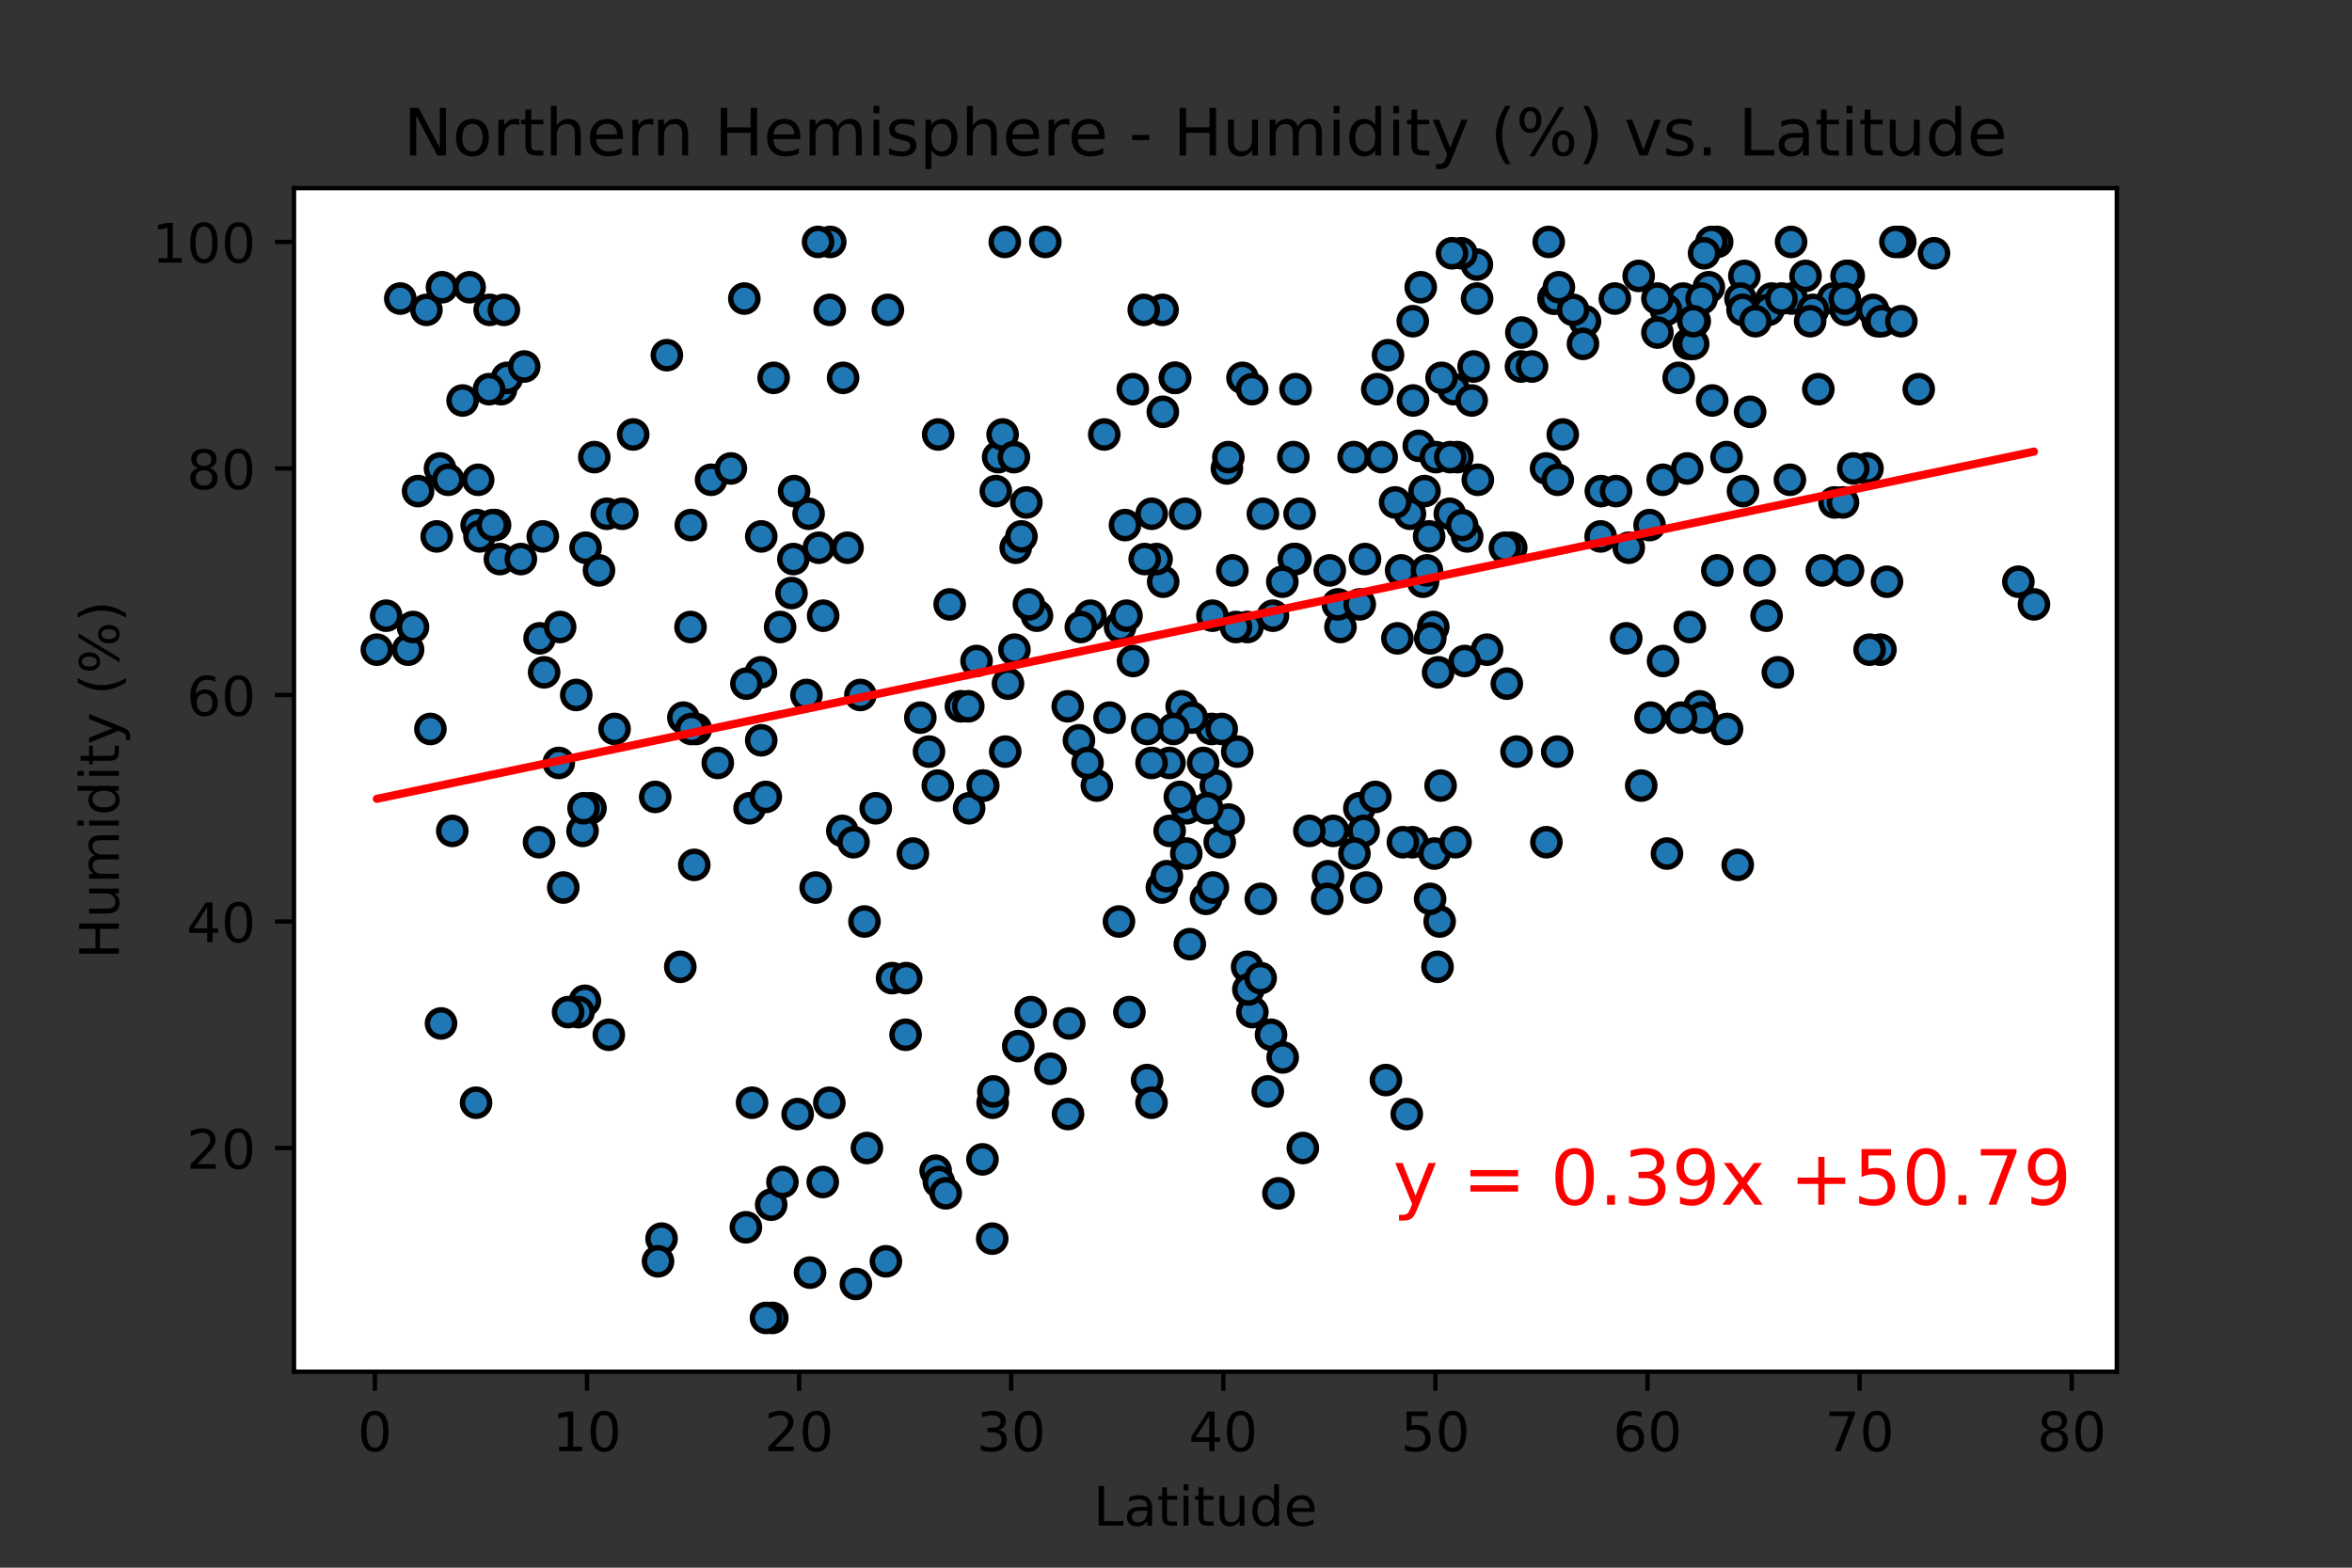 <?xml version="1.0" encoding="utf-8" standalone="no"?>
<!DOCTYPE svg PUBLIC "-//W3C//DTD SVG 1.1//EN"
  "http://www.w3.org/Graphics/SVG/1.1/DTD/svg11.dtd">
<!-- Created with matplotlib (https://matplotlib.org/) -->
<svg height="288pt" version="1.1" viewBox="0 0 432 288" width="432pt" xmlns="http://www.w3.org/2000/svg" xmlns:xlink="http://www.w3.org/1999/xlink">
 <rect x="0" y="0" width="432" height="288" fill="#333333" stroke="none"/>
 <defs>
  <style type="text/css">*{stroke-linecap:butt;stroke-linejoin:round;}</style>
 </defs>
 <g id="figure_1">
  <g id="patch_1">
   <path d="M 0 288 
L 432 288 
L 432 0 
L 0 0 
z
" style="fill:none;"/>
  </g>
  <g id="axes_1">
   <g id="patch_2">
    <path d="M 54 252 
L 388.8 252 
L 388.8 34.56 
L 54 34.56 
z
" style="fill:#ffffff;"/>
   </g>
   <g id="PathCollection_1">
    <defs>
     <path d="M 0 2.5 
C 0.663 2.5 1.299 2.237 1.768 1.768 
C 2.237 1.299 2.5 0.663 2.5 0 
C 2.5 -0.663 2.237 -1.299 1.768 -1.768 
C 1.299 -2.237 0.663 -2.5 0 -2.5 
C -0.663 -2.5 -1.299 -2.237 -1.768 -1.768 
C -2.237 -1.299 -2.5 -0.663 -2.5 0 
C -2.5 0.663 -2.237 1.299 -1.768 1.768 
C -1.299 2.237 -0.663 2.5 0 2.5 
z
" id="mf6f6003421" style="stroke:#000000;"/>
    </defs>
    <g clip-path="url(#pfeec88c97a)">
     <use style="fill:#1f77b4;stroke:#000000;" x="89.934" xlink:href="#mf6f6003421" y="56.928"/>
     <use style="fill:#1f77b4;stroke:#000000;" x="355.226" xlink:href="#mf6f6003421" y="46.524"/>
     <use style="fill:#1f77b4;stroke:#000000;" x="222.533" xlink:href="#mf6f6003421" y="133.917"/>
     <use style="fill:#1f77b4;stroke:#000000;" x="215.792" xlink:href="#mf6f6003421" y="69.413"/>
     <use style="fill:#1f77b4;stroke:#000000;" x="231.959" xlink:href="#mf6f6003421" y="94.382"/>
     <use style="fill:#1f77b4;stroke:#000000;" x="345.389" xlink:href="#mf6f6003421" y="119.351"/>
     <use style="fill:#1f77b4;stroke:#000000;" x="349.03" xlink:href="#mf6f6003421" y="44.444"/>
     <use style="fill:#1f77b4;stroke:#000000;" x="301.449" xlink:href="#mf6f6003421" y="144.32"/>
     <use style="fill:#1f77b4;stroke:#000000;" x="348.136" xlink:href="#mf6f6003421" y="44.444"/>
     <use style="fill:#1f77b4;stroke:#000000;" x="309.145" xlink:href="#mf6f6003421" y="54.847"/>
     <use style="fill:#1f77b4;stroke:#000000;" x="320.396" xlink:href="#mf6f6003421" y="50.686"/>
     <use style="fill:#1f77b4;stroke:#000000;" x="87.553" xlink:href="#mf6f6003421" y="96.463"/>
     <use style="fill:#1f77b4;stroke:#000000;" x="225.351" xlink:href="#mf6f6003421" y="86.059"/>
     <use style="fill:#1f77b4;stroke:#000000;" x="259.425" xlink:href="#mf6f6003421" y="154.724"/>
     <use style="fill:#1f77b4;stroke:#000000;" x="260.951" xlink:href="#mf6f6003421" y="52.767"/>
     <use style="fill:#1f77b4;stroke:#000000;" x="293.995" xlink:href="#mf6f6003421" y="98.544"/>
     <use style="fill:#1f77b4;stroke:#000000;" x="92.027" xlink:href="#mf6f6003421" y="71.494"/>
     <use style="fill:#1f77b4;stroke:#000000;" x="76.789" xlink:href="#mf6f6003421" y="90.22"/>
     <use style="fill:#1f77b4;stroke:#000000;" x="109.159" xlink:href="#mf6f6003421" y="83.978"/>
     <use style="fill:#1f77b4;stroke:#000000;" x="336.693" xlink:href="#mf6f6003421" y="54.847"/>
     <use style="fill:#1f77b4;stroke:#000000;" x="196.394" xlink:href="#mf6f6003421" y="188.016"/>
     <use style="fill:#1f77b4;stroke:#000000;" x="344.905" xlink:href="#mf6f6003421" y="59.009"/>
     <use style="fill:#1f77b4;stroke:#000000;" x="339.03" xlink:href="#mf6f6003421" y="56.928"/>
     <use style="fill:#1f77b4;stroke:#000000;" x="291.124" xlink:href="#mf6f6003421" y="59.009"/>
     <use style="fill:#1f77b4;stroke:#000000;" x="232.857" xlink:href="#mf6f6003421" y="200.501"/>
     <use style="fill:#1f77b4;stroke:#000000;" x="223.315" xlink:href="#mf6f6003421" y="144.32"/>
     <use style="fill:#1f77b4;stroke:#000000;" x="155.674" xlink:href="#mf6f6003421" y="100.624"/>
     <use style="fill:#1f77b4;stroke:#000000;" x="217.046" xlink:href="#mf6f6003421" y="129.755"/>
     <use style="fill:#1f77b4;stroke:#000000;" x="80.815" xlink:href="#mf6f6003421" y="86.059"/>
     <use style="fill:#1f77b4;stroke:#000000;" x="352.42" xlink:href="#mf6f6003421" y="71.494"/>
     <use style="fill:#1f77b4;stroke:#000000;" x="121.512" xlink:href="#mf6f6003421" y="227.551"/>
     <use style="fill:#1f77b4;stroke:#000000;" x="339.436" xlink:href="#mf6f6003421" y="104.786"/>
     <use style="fill:#1f77b4;stroke:#000000;" x="306.176" xlink:href="#mf6f6003421" y="156.805"/>
     <use style="fill:#1f77b4;stroke:#000000;" x="206.633" xlink:href="#mf6f6003421" y="96.463"/>
     <use style="fill:#1f77b4;stroke:#000000;" x="234.817" xlink:href="#mf6f6003421" y="219.228"/>
     <use style="fill:#1f77b4;stroke:#000000;" x="319.681" xlink:href="#mf6f6003421" y="54.847"/>
     <use style="fill:#1f77b4;stroke:#000000;" x="91.812" xlink:href="#mf6f6003421" y="102.705"/>
     <use style="fill:#1f77b4;stroke:#000000;" x="263.254" xlink:href="#mf6f6003421" y="115.19"/>
     <use style="fill:#1f77b4;stroke:#000000;" x="273.13" xlink:href="#mf6f6003421" y="119.351"/>
     <use style="fill:#1f77b4;stroke:#000000;" x="126.886" xlink:href="#mf6f6003421" y="96.463"/>
     <use style="fill:#1f77b4;stroke:#000000;" x="229.134" xlink:href="#mf6f6003421" y="115.19"/>
     <use style="fill:#1f77b4;stroke:#000000;" x="313.871" xlink:href="#mf6f6003421" y="52.767"/>
     <use style="fill:#1f77b4;stroke:#000000;" x="243.921" xlink:href="#mf6f6003421" y="160.967"/>
     <use style="fill:#1f77b4;stroke:#000000;" x="145.717" xlink:href="#mf6f6003421" y="102.705"/>
     <use style="fill:#1f77b4;stroke:#000000;" x="336.963" xlink:href="#mf6f6003421" y="92.301"/>
     <use style="fill:#1f77b4;stroke:#000000;" x="346.591" xlink:href="#mf6f6003421" y="106.867"/>
     <use style="fill:#1f77b4;stroke:#000000;" x="187.027" xlink:href="#mf6f6003421" y="192.178"/>
     <use style="fill:#1f77b4;stroke:#000000;" x="370.72" xlink:href="#mf6f6003421" y="106.867"/>
     <use style="fill:#1f77b4;stroke:#000000;" x="74.956" xlink:href="#mf6f6003421" y="119.351"/>
     <use style="fill:#1f77b4;stroke:#000000;" x="325.395" xlink:href="#mf6f6003421" y="54.847"/>
     <use style="fill:#1f77b4;stroke:#000000;" x="170.631" xlink:href="#mf6f6003421" y="138.078"/>
     <use style="fill:#1f77b4;stroke:#000000;" x="279.433" xlink:href="#mf6f6003421" y="61.09"/>
     <use style="fill:#1f77b4;stroke:#000000;" x="329.102" xlink:href="#mf6f6003421" y="54.847"/>
     <use style="fill:#1f77b4;stroke:#000000;" x="215.856" xlink:href="#mf6f6003421" y="69.413"/>
     <use style="fill:#1f77b4;stroke:#000000;" x="246.206" xlink:href="#mf6f6003421" y="115.19"/>
     <use style="fill:#1f77b4;stroke:#000000;" x="200.273" xlink:href="#mf6f6003421" y="113.109"/>
     <use style="fill:#1f77b4;stroke:#000000;" x="224.031" xlink:href="#mf6f6003421" y="154.724"/>
     <use style="fill:#1f77b4;stroke:#000000;" x="78.324" xlink:href="#mf6f6003421" y="56.928"/>
     <use style="fill:#1f77b4;stroke:#000000;" x="146.51" xlink:href="#mf6f6003421" y="204.663"/>
     <use style="fill:#1f77b4;stroke:#000000;" x="162.717" xlink:href="#mf6f6003421" y="231.713"/>
     <use style="fill:#1f77b4;stroke:#000000;" x="79.054" xlink:href="#mf6f6003421" y="133.917"/>
     <use style="fill:#1f77b4;stroke:#000000;" x="172.253" xlink:href="#mf6f6003421" y="144.32"/>
     <use style="fill:#1f77b4;stroke:#000000;" x="111.823" xlink:href="#mf6f6003421" y="190.097"/>
     <use style="fill:#1f77b4;stroke:#000000;" x="228.211" xlink:href="#mf6f6003421" y="69.413"/>
     <use style="fill:#1f77b4;stroke:#000000;" x="260.594" xlink:href="#mf6f6003421" y="81.897"/>
     <use style="fill:#1f77b4;stroke:#000000;" x="99.943" xlink:href="#mf6f6003421" y="123.513"/>
     <use style="fill:#1f77b4;stroke:#000000;" x="237.937" xlink:href="#mf6f6003421" y="102.705"/>
     <use style="fill:#1f77b4;stroke:#000000;" x="105.841" xlink:href="#mf6f6003421" y="127.674"/>
     <use style="fill:#1f77b4;stroke:#000000;" x="196.118" xlink:href="#mf6f6003421" y="129.755"/>
     <use style="fill:#1f77b4;stroke:#000000;" x="269.49" xlink:href="#mf6f6003421" y="98.544"/>
     <use style="fill:#1f77b4;stroke:#000000;" x="339.563" xlink:href="#mf6f6003421" y="50.686"/>
     <use style="fill:#1f77b4;stroke:#000000;" x="102.629" xlink:href="#mf6f6003421" y="140.159"/>
     <use style="fill:#1f77b4;stroke:#000000;" x="214.806" xlink:href="#mf6f6003421" y="140.159"/>
     <use style="fill:#1f77b4;stroke:#000000;" x="344.03" xlink:href="#mf6f6003421" y="56.928"/>
     <use style="fill:#1f77b4;stroke:#000000;" x="266.978" xlink:href="#mf6f6003421" y="71.494"/>
     <use style="fill:#1f77b4;stroke:#000000;" x="218.908" xlink:href="#mf6f6003421" y="131.836"/>
     <use style="fill:#1f77b4;stroke:#000000;" x="107.43" xlink:href="#mf6f6003421" y="183.855"/>
     <use style="fill:#1f77b4;stroke:#000000;" x="264.425" xlink:href="#mf6f6003421" y="169.29"/>
     <use style="fill:#1f77b4;stroke:#000000;" x="220.986" xlink:href="#mf6f6003421" y="140.159"/>
     <use style="fill:#1f77b4;stroke:#000000;" x="237.554" xlink:href="#mf6f6003421" y="83.978"/>
     <use style="fill:#1f77b4;stroke:#000000;" x="277.569" xlink:href="#mf6f6003421" y="100.624"/>
     <use style="fill:#1f77b4;stroke:#000000;" x="205.727" xlink:href="#mf6f6003421" y="115.19"/>
     <use style="fill:#1f77b4;stroke:#000000;" x="122.486" xlink:href="#mf6f6003421" y="65.251"/>
     <use style="fill:#1f77b4;stroke:#000000;" x="125.519" xlink:href="#mf6f6003421" y="131.836"/>
     <use style="fill:#1f77b4;stroke:#000000;" x="108.46" xlink:href="#mf6f6003421" y="148.482"/>
     <use style="fill:#1f77b4;stroke:#000000;" x="271.438" xlink:href="#mf6f6003421" y="88.14"/>
     <use style="fill:#1f77b4;stroke:#000000;" x="311.279" xlink:href="#mf6f6003421" y="59.009"/>
     <use style="fill:#1f77b4;stroke:#000000;" x="312.539" xlink:href="#mf6f6003421" y="54.847"/>
     <use style="fill:#1f77b4;stroke:#000000;" x="264.146" xlink:href="#mf6f6003421" y="123.513"/>
     <use style="fill:#1f77b4;stroke:#000000;" x="263.709" xlink:href="#mf6f6003421" y="83.978"/>
     <use style="fill:#1f77b4;stroke:#000000;" x="323.183" xlink:href="#mf6f6003421" y="104.786"/>
     <use style="fill:#1f77b4;stroke:#000000;" x="154.854" xlink:href="#mf6f6003421" y="69.413"/>
     <use style="fill:#1f77b4;stroke:#000000;" x="259.489" xlink:href="#mf6f6003421" y="59.009"/>
     <use style="fill:#1f77b4;stroke:#000000;" x="324.478" xlink:href="#mf6f6003421" y="113.109"/>
     <use style="fill:#1f77b4;stroke:#000000;" x="221.506" xlink:href="#mf6f6003421" y="165.128"/>
     <use style="fill:#1f77b4;stroke:#000000;" x="233.455" xlink:href="#mf6f6003421" y="190.097"/>
     <use style="fill:#1f77b4;stroke:#000000;" x="262.492" xlink:href="#mf6f6003421" y="98.544"/>
     <use style="fill:#1f77b4;stroke:#000000;" x="263.476" xlink:href="#mf6f6003421" y="156.805"/>
     <use style="fill:#1f77b4;stroke:#000000;" x="312.173" xlink:href="#mf6f6003421" y="129.755"/>
     <use style="fill:#1f77b4;stroke:#000000;" x="213.584" xlink:href="#mf6f6003421" y="75.655"/>
     <use style="fill:#1f77b4;stroke:#000000;" x="124.953" xlink:href="#mf6f6003421" y="177.613"/>
     <use style="fill:#1f77b4;stroke:#000000;" x="183.332" xlink:href="#mf6f6003421" y="83.978"/>
     <use style="fill:#1f77b4;stroke:#000000;" x="319.177" xlink:href="#mf6f6003421" y="158.886"/>
     <use style="fill:#1f77b4;stroke:#000000;" x="373.582" xlink:href="#mf6f6003421" y="111.028"/>
     <use style="fill:#1f77b4;stroke:#000000;" x="171.857" xlink:href="#mf6f6003421" y="215.066"/>
     <use style="fill:#1f77b4;stroke:#000000;" x="253.776" xlink:href="#mf6f6003421" y="83.978"/>
     <use style="fill:#1f77b4;stroke:#000000;" x="324.811" xlink:href="#mf6f6003421" y="56.928"/>
     <use style="fill:#1f77b4;stroke:#000000;" x="230.029" xlink:href="#mf6f6003421" y="185.936"/>
     <use style="fill:#1f77b4;stroke:#000000;" x="276.762" xlink:href="#mf6f6003421" y="125.593"/>
     <use style="fill:#1f77b4;stroke:#000000;" x="254.555" xlink:href="#mf6f6003421" y="198.42"/>
     <use style="fill:#1f77b4;stroke:#000000;" x="229.063" xlink:href="#mf6f6003421" y="177.613"/>
     <use style="fill:#1f77b4;stroke:#000000;" x="186.559" xlink:href="#mf6f6003421" y="100.624"/>
     <use style="fill:#1f77b4;stroke:#000000;" x="213.405" xlink:href="#mf6f6003421" y="163.047"/>
     <use style="fill:#1f77b4;stroke:#000000;" x="185.144" xlink:href="#mf6f6003421" y="125.593"/>
     <use style="fill:#1f77b4;stroke:#000000;" x="208.112" xlink:href="#mf6f6003421" y="121.432"/>
     <use style="fill:#1f77b4;stroke:#000000;" x="86.26" xlink:href="#mf6f6003421" y="52.767"/>
     <use style="fill:#1f77b4;stroke:#000000;" x="279.361" xlink:href="#mf6f6003421" y="67.332"/>
     <use style="fill:#1f77b4;stroke:#000000;" x="126.83" xlink:href="#mf6f6003421" y="115.19"/>
     <use style="fill:#1f77b4;stroke:#000000;" x="163.084" xlink:href="#mf6f6003421" y="56.928"/>
     <use style="fill:#1f77b4;stroke:#000000;" x="267.671" xlink:href="#mf6f6003421" y="83.978"/>
     <use style="fill:#1f77b4;stroke:#000000;" x="217.978" xlink:href="#mf6f6003421" y="148.482"/>
     <use style="fill:#1f77b4;stroke:#000000;" x="93.136" xlink:href="#mf6f6003421" y="69.413"/>
     <use style="fill:#1f77b4;stroke:#000000;" x="141.648" xlink:href="#mf6f6003421" y="221.309"/>
     <use style="fill:#1f77b4;stroke:#000000;" x="303.162" xlink:href="#mf6f6003421" y="131.836"/>
     <use style="fill:#1f77b4;stroke:#000000;" x="254.942" xlink:href="#mf6f6003421" y="65.251"/>
     <use style="fill:#1f77b4;stroke:#000000;" x="339.161" xlink:href="#mf6f6003421" y="50.686"/>
     <use style="fill:#1f77b4;stroke:#000000;" x="286.022" xlink:href="#mf6f6003421" y="138.078"/>
     <use style="fill:#1f77b4;stroke:#000000;" x="137.68" xlink:href="#mf6f6003421" y="148.482"/>
     <use style="fill:#1f77b4;stroke:#000000;" x="266.291" xlink:href="#mf6f6003421" y="94.382"/>
     <use style="fill:#1f77b4;stroke:#000000;" x="338.512" xlink:href="#mf6f6003421" y="92.301"/>
     <use style="fill:#1f77b4;stroke:#000000;" x="266.371" xlink:href="#mf6f6003421" y="83.978"/>
     <use style="fill:#1f77b4;stroke:#000000;" x="270.309" xlink:href="#mf6f6003421" y="73.574"/>
     <use style="fill:#1f77b4;stroke:#000000;" x="284.034" xlink:href="#mf6f6003421" y="154.724"/>
     <use style="fill:#1f77b4;stroke:#000000;" x="180.451" xlink:href="#mf6f6003421" y="212.986"/>
     <use style="fill:#1f77b4;stroke:#000000;" x="315.425" xlink:href="#mf6f6003421" y="104.786"/>
     <use style="fill:#1f77b4;stroke:#000000;" x="107.557" xlink:href="#mf6f6003421" y="100.624"/>
     <use style="fill:#1f77b4;stroke:#000000;" x="244.246" xlink:href="#mf6f6003421" y="104.786"/>
     <use style="fill:#1f77b4;stroke:#000000;" x="182.327" xlink:href="#mf6f6003421" y="202.582"/>
     <use style="fill:#1f77b4;stroke:#000000;" x="213.649" xlink:href="#mf6f6003421" y="106.867"/>
     <use style="fill:#1f77b4;stroke:#000000;" x="212.426" xlink:href="#mf6f6003421" y="102.705"/>
     <use style="fill:#1f77b4;stroke:#000000;" x="331.629" xlink:href="#mf6f6003421" y="50.686"/>
     <use style="fill:#1f77b4;stroke:#000000;" x="312.669" xlink:href="#mf6f6003421" y="131.836"/>
     <use style="fill:#1f77b4;stroke:#000000;" x="239.297" xlink:href="#mf6f6003421" y="210.905"/>
     <use style="fill:#1f77b4;stroke:#000000;" x="158.032" xlink:href="#mf6f6003421" y="127.674"/>
     <use style="fill:#1f77b4;stroke:#000000;" x="198.52" xlink:href="#mf6f6003421" y="115.19"/>
     <use style="fill:#1f77b4;stroke:#000000;" x="188.512" xlink:href="#mf6f6003421" y="92.301"/>
     <use style="fill:#1f77b4;stroke:#000000;" x="320.059" xlink:href="#mf6f6003421" y="56.928"/>
     <use style="fill:#1f77b4;stroke:#000000;" x="245.733" xlink:href="#mf6f6003421" y="111.028"/>
     <use style="fill:#1f77b4;stroke:#000000;" x="328.978" xlink:href="#mf6f6003421" y="44.444"/>
     <use style="fill:#1f77b4;stroke:#000000;" x="106.997" xlink:href="#mf6f6003421" y="152.643"/>
     <use style="fill:#1f77b4;stroke:#000000;" x="249.75" xlink:href="#mf6f6003421" y="111.028"/>
     <use style="fill:#1f77b4;stroke:#000000;" x="332.995" xlink:href="#mf6f6003421" y="56.928"/>
     <use style="fill:#1f77b4;stroke:#000000;" x="148.12" xlink:href="#mf6f6003421" y="127.674"/>
     <use style="fill:#1f77b4;stroke:#000000;" x="300.981" xlink:href="#mf6f6003421" y="50.686"/>
     <use style="fill:#1f77b4;stroke:#000000;" x="111.447" xlink:href="#mf6f6003421" y="94.382"/>
     <use style="fill:#1f77b4;stroke:#000000;" x="315.399" xlink:href="#mf6f6003421" y="44.444"/>
     <use style="fill:#1f77b4;stroke:#000000;" x="216.701" xlink:href="#mf6f6003421" y="146.401"/>
     <use style="fill:#1f77b4;stroke:#000000;" x="294.034" xlink:href="#mf6f6003421" y="90.22"/>
     <use style="fill:#1f77b4;stroke:#000000;" x="317.216" xlink:href="#mf6f6003421" y="133.917"/>
     <use style="fill:#1f77b4;stroke:#000000;" x="217.682" xlink:href="#mf6f6003421" y="94.382"/>
     <use style="fill:#1f77b4;stroke:#000000;" x="296.606" xlink:href="#mf6f6003421" y="54.847"/>
     <use style="fill:#1f77b4;stroke:#000000;" x="308.324" xlink:href="#mf6f6003421" y="69.413"/>
     <use style="fill:#1f77b4;stroke:#000000;" x="152.328" xlink:href="#mf6f6003421" y="202.582"/>
     <use style="fill:#1f77b4;stroke:#000000;" x="326.545" xlink:href="#mf6f6003421" y="123.513"/>
     <use style="fill:#1f77b4;stroke:#000000;" x="343.391" xlink:href="#mf6f6003421" y="119.351"/>
     <use style="fill:#1f77b4;stroke:#000000;" x="81.185" xlink:href="#mf6f6003421" y="52.767"/>
     <use style="fill:#1f77b4;stroke:#000000;" x="269.027" xlink:href="#mf6f6003421" y="121.432"/>
     <use style="fill:#1f77b4;stroke:#000000;" x="250.714" xlink:href="#mf6f6003421" y="102.705"/>
     <use style="fill:#1f77b4;stroke:#000000;" x="152.398" xlink:href="#mf6f6003421" y="56.928"/>
     <use style="fill:#1f77b4;stroke:#000000;" x="213.536" xlink:href="#mf6f6003421" y="56.928"/>
     <use style="fill:#1f77b4;stroke:#000000;" x="178.003" xlink:href="#mf6f6003421" y="148.482"/>
     <use style="fill:#1f77b4;stroke:#000000;" x="205.522" xlink:href="#mf6f6003421" y="169.29"/>
     <use style="fill:#1f77b4;stroke:#000000;" x="99.699" xlink:href="#mf6f6003421" y="98.544"/>
     <use style="fill:#1f77b4;stroke:#000000;" x="225.662" xlink:href="#mf6f6003421" y="150.563"/>
     <use style="fill:#1f77b4;stroke:#000000;" x="210.078" xlink:href="#mf6f6003421" y="56.928"/>
     <use style="fill:#1f77b4;stroke:#000000;" x="229.298" xlink:href="#mf6f6003421" y="181.774"/>
     <use style="fill:#1f77b4;stroke:#000000;" x="252.971" xlink:href="#mf6f6003421" y="71.494"/>
     <use style="fill:#1f77b4;stroke:#000000;" x="75.859" xlink:href="#mf6f6003421" y="115.19"/>
     <use style="fill:#1f77b4;stroke:#000000;" x="106.253" xlink:href="#mf6f6003421" y="185.936"/>
     <use style="fill:#1f77b4;stroke:#000000;" x="264.597" xlink:href="#mf6f6003421" y="144.32"/>
     <use style="fill:#1f77b4;stroke:#000000;" x="211.51" xlink:href="#mf6f6003421" y="140.159"/>
     <use style="fill:#1f77b4;stroke:#000000;" x="217.887" xlink:href="#mf6f6003421" y="156.805"/>
     <use style="fill:#1f77b4;stroke:#000000;" x="249.681" xlink:href="#mf6f6003421" y="148.482"/>
     <use style="fill:#1f77b4;stroke:#000000;" x="143.718" xlink:href="#mf6f6003421" y="217.147"/>
     <use style="fill:#1f77b4;stroke:#000000;" x="268.549" xlink:href="#mf6f6003421" y="96.463"/>
     <use style="fill:#1f77b4;stroke:#000000;" x="233.809" xlink:href="#mf6f6003421" y="113.109"/>
     <use style="fill:#1f77b4;stroke:#000000;" x="258.971" xlink:href="#mf6f6003421" y="94.382"/>
     <use style="fill:#1f77b4;stroke:#000000;" x="222.781" xlink:href="#mf6f6003421" y="163.047"/>
     <use style="fill:#1f77b4;stroke:#000000;" x="95.669" xlink:href="#mf6f6003421" y="102.705"/>
     <use style="fill:#1f77b4;stroke:#000000;" x="184.154" xlink:href="#mf6f6003421" y="79.817"/>
     <use style="fill:#1f77b4;stroke:#000000;" x="172.452" xlink:href="#mf6f6003421" y="217.147"/>
     <use style="fill:#1f77b4;stroke:#000000;" x="140.658" xlink:href="#mf6f6003421" y="146.401"/>
     <use style="fill:#1f77b4;stroke:#000000;" x="176.494" xlink:href="#mf6f6003421" y="129.755"/>
     <use style="fill:#1f77b4;stroke:#000000;" x="261.374" xlink:href="#mf6f6003421" y="106.867"/>
     <use style="fill:#1f77b4;stroke:#000000;" x="343.007" xlink:href="#mf6f6003421" y="86.059"/>
     <use style="fill:#1f77b4;stroke:#000000;" x="198.172" xlink:href="#mf6f6003421" y="135.997"/>
     <use style="fill:#1f77b4;stroke:#000000;" x="320.14" xlink:href="#mf6f6003421" y="90.22"/>
     <use style="fill:#1f77b4;stroke:#000000;" x="210.251" xlink:href="#mf6f6003421" y="102.705"/>
     <use style="fill:#1f77b4;stroke:#000000;" x="187.611" xlink:href="#mf6f6003421" y="98.544"/>
     <use style="fill:#1f77b4;stroke:#000000;" x="340.398" xlink:href="#mf6f6003421" y="86.059"/>
     <use style="fill:#1f77b4;stroke:#000000;" x="131.836" xlink:href="#mf6f6003421" y="140.159"/>
     <use style="fill:#1f77b4;stroke:#000000;" x="173.709" xlink:href="#mf6f6003421" y="219.228"/>
     <use style="fill:#1f77b4;stroke:#000000;" x="310.182" xlink:href="#mf6f6003421" y="63.171"/>
     <use style="fill:#1f77b4;stroke:#000000;" x="148.518" xlink:href="#mf6f6003421" y="94.382"/>
     <use style="fill:#1f77b4;stroke:#000000;" x="235.596" xlink:href="#mf6f6003421" y="194.259"/>
     <use style="fill:#1f77b4;stroke:#000000;" x="190.464" xlink:href="#mf6f6003421" y="113.109"/>
     <use style="fill:#1f77b4;stroke:#000000;" x="192.001" xlink:href="#mf6f6003421" y="44.444"/>
     <use style="fill:#1f77b4;stroke:#000000;" x="145.377" xlink:href="#mf6f6003421" y="108.947"/>
     <use style="fill:#1f77b4;stroke:#000000;" x="281.398" xlink:href="#mf6f6003421" y="67.332"/>
     <use style="fill:#1f77b4;stroke:#000000;" x="186.325" xlink:href="#mf6f6003421" y="119.351"/>
     <use style="fill:#1f77b4;stroke:#000000;" x="203.802" xlink:href="#mf6f6003421" y="131.836"/>
     <use style="fill:#1f77b4;stroke:#000000;" x="227.018" xlink:href="#mf6f6003421" y="115.19"/>
     <use style="fill:#1f77b4;stroke:#000000;" x="150.397" xlink:href="#mf6f6003421" y="100.624"/>
     <use style="fill:#1f77b4;stroke:#000000;" x="174.43" xlink:href="#mf6f6003421" y="111.028"/>
     <use style="fill:#1f77b4;stroke:#000000;" x="84.967" xlink:href="#mf6f6003421" y="73.574"/>
     <use style="fill:#1f77b4;stroke:#000000;" x="167.678" xlink:href="#mf6f6003421" y="156.805"/>
     <use style="fill:#1f77b4;stroke:#000000;" x="270.665" xlink:href="#mf6f6003421" y="67.332"/>
     <use style="fill:#1f77b4;stroke:#000000;" x="110.02" xlink:href="#mf6f6003421" y="104.786"/>
     <use style="fill:#1f77b4;stroke:#000000;" x="332.474" xlink:href="#mf6f6003421" y="59.009"/>
     <use style="fill:#1f77b4;stroke:#000000;" x="224.397" xlink:href="#mf6f6003421" y="133.917"/>
     <use style="fill:#1f77b4;stroke:#000000;" x="321.452" xlink:href="#mf6f6003421" y="75.655"/>
     <use style="fill:#1f77b4;stroke:#000000;" x="179.365" xlink:href="#mf6f6003421" y="121.432"/>
     <use style="fill:#1f77b4;stroke:#000000;" x="196.169" xlink:href="#mf6f6003421" y="204.663"/>
     <use style="fill:#1f77b4;stroke:#000000;" x="90.929" xlink:href="#mf6f6003421" y="96.463"/>
     <use style="fill:#1f77b4;stroke:#000000;" x="285.335" xlink:href="#mf6f6003421" y="54.847"/>
     <use style="fill:#1f77b4;stroke:#000000;" x="214.322" xlink:href="#mf6f6003421" y="160.967"/>
     <use style="fill:#1f77b4;stroke:#000000;" x="248.634" xlink:href="#mf6f6003421" y="83.978"/>
     <use style="fill:#1f77b4;stroke:#000000;" x="305.394" xlink:href="#mf6f6003421" y="88.14"/>
     <use style="fill:#1f77b4;stroke:#000000;" x="177.847" xlink:href="#mf6f6003421" y="129.755"/>
     <use style="fill:#1f77b4;stroke:#000000;" x="283.969" xlink:href="#mf6f6003421" y="86.059"/>
     <use style="fill:#1f77b4;stroke:#000000;" x="322.423" xlink:href="#mf6f6003421" y="59.009"/>
     <use style="fill:#1f77b4;stroke:#000000;" x="142.096" xlink:href="#mf6f6003421" y="69.413"/>
     <use style="fill:#1f77b4;stroke:#000000;" x="257.347" xlink:href="#mf6f6003421" y="104.786"/>
     <use style="fill:#1f77b4;stroke:#000000;" x="88.072" xlink:href="#mf6f6003421" y="98.544"/>
     <use style="fill:#1f77b4;stroke:#000000;" x="252.615" xlink:href="#mf6f6003421" y="146.401"/>
     <use style="fill:#1f77b4;stroke:#000000;" x="139.757" xlink:href="#mf6f6003421" y="123.513"/>
     <use style="fill:#1f77b4;stroke:#000000;" x="136.714" xlink:href="#mf6f6003421" y="54.847"/>
     <use style="fill:#1f77b4;stroke:#000000;" x="104.345" xlink:href="#mf6f6003421" y="185.936"/>
     <use style="fill:#1f77b4;stroke:#000000;" x="237.635" xlink:href="#mf6f6003421" y="102.705"/>
     <use style="fill:#1f77b4;stroke:#000000;" x="99.011" xlink:href="#mf6f6003421" y="154.724"/>
     <use style="fill:#1f77b4;stroke:#000000;" x="120.343" xlink:href="#mf6f6003421" y="146.401"/>
     <use style="fill:#1f77b4;stroke:#000000;" x="271.265" xlink:href="#mf6f6003421" y="48.605"/>
     <use style="fill:#1f77b4;stroke:#000000;" x="256.666" xlink:href="#mf6f6003421" y="117.27"/>
     <use style="fill:#1f77b4;stroke:#000000;" x="214.829" xlink:href="#mf6f6003421" y="152.643"/>
     <use style="fill:#1f77b4;stroke:#000000;" x="69.218" xlink:href="#mf6f6003421" y="119.351"/>
     <use style="fill:#1f77b4;stroke:#000000;" x="231.57" xlink:href="#mf6f6003421" y="165.128"/>
     <use style="fill:#1f77b4;stroke:#000000;" x="237.958" xlink:href="#mf6f6003421" y="71.494"/>
     <use style="fill:#1f77b4;stroke:#000000;" x="206.91" xlink:href="#mf6f6003421" y="113.109"/>
     <use style="fill:#1f77b4;stroke:#000000;" x="143.286" xlink:href="#mf6f6003421" y="115.19"/>
     <use style="fill:#1f77b4;stroke:#000000;" x="148.784" xlink:href="#mf6f6003421" y="233.793"/>
     <use style="fill:#1f77b4;stroke:#000000;" x="308.765" xlink:href="#mf6f6003421" y="131.836"/>
     <use style="fill:#1f77b4;stroke:#000000;" x="215.535" xlink:href="#mf6f6003421" y="133.917"/>
     <use style="fill:#1f77b4;stroke:#000000;" x="314.342" xlink:href="#mf6f6003421" y="44.444"/>
     <use style="fill:#1f77b4;stroke:#000000;" x="345.598" xlink:href="#mf6f6003421" y="59.009"/>
     <use style="fill:#1f77b4;stroke:#000000;" x="130.602" xlink:href="#mf6f6003421" y="88.14"/>
     <use style="fill:#1f77b4;stroke:#000000;" x="264.036" xlink:href="#mf6f6003421" y="177.613"/>
     <use style="fill:#1f77b4;stroke:#000000;" x="141.849" xlink:href="#mf6f6003421" y="242.116"/>
     <use style="fill:#1f77b4;stroke:#000000;" x="186.228" xlink:href="#mf6f6003421" y="83.978"/>
     <use style="fill:#1f77b4;stroke:#000000;" x="261.646" xlink:href="#mf6f6003421" y="90.22"/>
     <use style="fill:#1f77b4;stroke:#000000;" x="312.994" xlink:href="#mf6f6003421" y="46.524"/>
     <use style="fill:#1f77b4;stroke:#000000;" x="262.703" xlink:href="#mf6f6003421" y="117.27"/>
     <use style="fill:#1f77b4;stroke:#000000;" x="90.504" xlink:href="#mf6f6003421" y="96.463"/>
     <use style="fill:#1f77b4;stroke:#000000;" x="250.465" xlink:href="#mf6f6003421" y="152.643"/>
     <use style="fill:#1f77b4;stroke:#000000;" x="180.6" xlink:href="#mf6f6003421" y="144.32"/>
     <use style="fill:#1f77b4;stroke:#000000;" x="201.463" xlink:href="#mf6f6003421" y="144.32"/>
     <use style="fill:#1f77b4;stroke:#000000;" x="188.977" xlink:href="#mf6f6003421" y="111.028"/>
     <use style="fill:#1f77b4;stroke:#000000;" x="327.214" xlink:href="#mf6f6003421" y="54.847"/>
     <use style="fill:#1f77b4;stroke:#000000;" x="286.112" xlink:href="#mf6f6003421" y="88.14"/>
     <use style="fill:#1f77b4;stroke:#000000;" x="208.065" xlink:href="#mf6f6003421" y="71.494"/>
     <use style="fill:#1f77b4;stroke:#000000;" x="145.861" xlink:href="#mf6f6003421" y="90.22"/>
     <use style="fill:#1f77b4;stroke:#000000;" x="160.849" xlink:href="#mf6f6003421" y="148.482"/>
     <use style="fill:#1f77b4;stroke:#000000;" x="248.775" xlink:href="#mf6f6003421" y="156.805"/>
     <use style="fill:#1f77b4;stroke:#000000;" x="154.711" xlink:href="#mf6f6003421" y="152.643"/>
     <use style="fill:#1f77b4;stroke:#000000;" x="184.557" xlink:href="#mf6f6003421" y="44.444"/>
     <use style="fill:#1f77b4;stroke:#000000;" x="309.889" xlink:href="#mf6f6003421" y="86.059"/>
     <use style="fill:#1f77b4;stroke:#000000;" x="290.753" xlink:href="#mf6f6003421" y="63.171"/>
     <use style="fill:#1f77b4;stroke:#000000;" x="158.782" xlink:href="#mf6f6003421" y="169.29"/>
     <use style="fill:#1f77b4;stroke:#000000;" x="305.993" xlink:href="#mf6f6003421" y="56.928"/>
     <use style="fill:#1f77b4;stroke:#000000;" x="310.373" xlink:href="#mf6f6003421" y="115.19"/>
     <use style="fill:#1f77b4;stroke:#000000;" x="225.617" xlink:href="#mf6f6003421" y="83.978"/>
     <use style="fill:#1f77b4;stroke:#000000;" x="134.238" xlink:href="#mf6f6003421" y="86.059"/>
     <use style="fill:#1f77b4;stroke:#000000;" x="299.163" xlink:href="#mf6f6003421" y="100.624"/>
     <use style="fill:#1f77b4;stroke:#000000;" x="89.825" xlink:href="#mf6f6003421" y="71.494"/>
     <use style="fill:#1f77b4;stroke:#000000;" x="334.625" xlink:href="#mf6f6003421" y="104.786"/>
     <use style="fill:#1f77b4;stroke:#000000;" x="202.824" xlink:href="#mf6f6003421" y="79.817"/>
     <use style="fill:#1f77b4;stroke:#000000;" x="210.717" xlink:href="#mf6f6003421" y="133.917"/>
     <use style="fill:#1f77b4;stroke:#000000;" x="238.706" xlink:href="#mf6f6003421" y="94.382"/>
     <use style="fill:#1f77b4;stroke:#000000;" x="73.521" xlink:href="#mf6f6003421" y="54.847"/>
     <use style="fill:#1f77b4;stroke:#000000;" x="304.423" xlink:href="#mf6f6003421" y="61.09"/>
     <use style="fill:#1f77b4;stroke:#000000;" x="328.758" xlink:href="#mf6f6003421" y="88.14"/>
     <use style="fill:#1f77b4;stroke:#000000;" x="262.087" xlink:href="#mf6f6003421" y="104.786"/>
     <use style="fill:#1f77b4;stroke:#000000;" x="180.502" xlink:href="#mf6f6003421" y="144.32"/>
     <use style="fill:#1f77b4;stroke:#000000;" x="284.458" xlink:href="#mf6f6003421" y="44.444"/>
     <use style="fill:#1f77b4;stroke:#000000;" x="298.7" xlink:href="#mf6f6003421" y="117.27"/>
     <use style="fill:#1f77b4;stroke:#000000;" x="259.534" xlink:href="#mf6f6003421" y="73.574"/>
     <use style="fill:#1f77b4;stroke:#000000;" x="114.304" xlink:href="#mf6f6003421" y="94.382"/>
     <use style="fill:#1f77b4;stroke:#000000;" x="349.225" xlink:href="#mf6f6003421" y="59.009"/>
     <use style="fill:#1f77b4;stroke:#000000;" x="338.836" xlink:href="#mf6f6003421" y="54.847"/>
     <use style="fill:#1f77b4;stroke:#000000;" x="182.246" xlink:href="#mf6f6003421" y="227.551"/>
     <use style="fill:#1f77b4;stroke:#000000;" x="257.676" xlink:href="#mf6f6003421" y="154.724"/>
     <use style="fill:#1f77b4;stroke:#000000;" x="166.332" xlink:href="#mf6f6003421" y="190.097"/>
     <use style="fill:#1f77b4;stroke:#000000;" x="250.937" xlink:href="#mf6f6003421" y="163.047"/>
     <use style="fill:#1f77b4;stroke:#000000;" x="267.343" xlink:href="#mf6f6003421" y="154.724"/>
     <use style="fill:#1f77b4;stroke:#000000;" x="310.994" xlink:href="#mf6f6003421" y="63.171"/>
     <use style="fill:#1f77b4;stroke:#000000;" x="229.978" xlink:href="#mf6f6003421" y="71.494"/>
     <use style="fill:#1f77b4;stroke:#000000;" x="127.518" xlink:href="#mf6f6003421" y="158.886"/>
     <use style="fill:#1f77b4;stroke:#000000;" x="305.461" xlink:href="#mf6f6003421" y="121.432"/>
     <use style="fill:#1f77b4;stroke:#000000;" x="182.903" xlink:href="#mf6f6003421" y="90.22"/>
     <use style="fill:#1f77b4;stroke:#000000;" x="99.111" xlink:href="#mf6f6003421" y="117.27"/>
     <use style="fill:#1f77b4;stroke:#000000;" x="264.774" xlink:href="#mf6f6003421" y="69.413"/>
     <use style="fill:#1f77b4;stroke:#000000;" x="210.69" xlink:href="#mf6f6003421" y="198.42"/>
     <use style="fill:#1f77b4;stroke:#000000;" x="172.318" xlink:href="#mf6f6003421" y="79.817"/>
     <use style="fill:#1f77b4;stroke:#000000;" x="92.552" xlink:href="#mf6f6003421" y="56.928"/>
     <use style="fill:#1f77b4;stroke:#000000;" x="149.821" xlink:href="#mf6f6003421" y="163.047"/>
     <use style="fill:#1f77b4;stroke:#000000;" x="235.531" xlink:href="#mf6f6003421" y="106.867"/>
     <use style="fill:#1f77b4;stroke:#000000;" x="80.215" xlink:href="#mf6f6003421" y="98.544"/>
     <use style="fill:#1f77b4;stroke:#000000;" x="258.386" xlink:href="#mf6f6003421" y="204.663"/>
     <use style="fill:#1f77b4;stroke:#000000;" x="140.696" xlink:href="#mf6f6003421" y="242.116"/>
     <use style="fill:#1f77b4;stroke:#000000;" x="152.494" xlink:href="#mf6f6003421" y="44.444"/>
     <use style="fill:#1f77b4;stroke:#000000;" x="276.416" xlink:href="#mf6f6003421" y="100.624"/>
     <use style="fill:#1f77b4;stroke:#000000;" x="112.876" xlink:href="#mf6f6003421" y="133.917"/>
     <use style="fill:#1f77b4;stroke:#000000;" x="244.87" xlink:href="#mf6f6003421" y="152.643"/>
     <use style="fill:#1f77b4;stroke:#000000;" x="287.039" xlink:href="#mf6f6003421" y="79.817"/>
     <use style="fill:#1f77b4;stroke:#000000;" x="120.862" xlink:href="#mf6f6003421" y="231.713"/>
     <use style="fill:#1f77b4;stroke:#000000;" x="103.461" xlink:href="#mf6f6003421" y="163.047"/>
     <use style="fill:#1f77b4;stroke:#000000;" x="87.825" xlink:href="#mf6f6003421" y="88.14"/>
     <use style="fill:#1f77b4;stroke:#000000;" x="256.244" xlink:href="#mf6f6003421" y="92.301"/>
     <use style="fill:#1f77b4;stroke:#000000;" x="285.657" xlink:href="#mf6f6003421" y="54.847"/>
     <use style="fill:#1f77b4;stroke:#000000;" x="137" xlink:href="#mf6f6003421" y="225.47"/>
     <use style="fill:#1f77b4;stroke:#000000;" x="138.134" xlink:href="#mf6f6003421" y="202.582"/>
     <use style="fill:#1f77b4;stroke:#000000;" x="221.744" xlink:href="#mf6f6003421" y="148.482"/>
     <use style="fill:#1f77b4;stroke:#000000;" x="139.821" xlink:href="#mf6f6003421" y="135.997"/>
     <use style="fill:#1f77b4;stroke:#000000;" x="278.548" xlink:href="#mf6f6003421" y="138.078"/>
     <use style="fill:#1f77b4;stroke:#000000;" x="127.81" xlink:href="#mf6f6003421" y="133.917"/>
     <use style="fill:#1f77b4;stroke:#000000;" x="151.12" xlink:href="#mf6f6003421" y="217.147"/>
     <use style="fill:#1f77b4;stroke:#000000;" x="182.461" xlink:href="#mf6f6003421" y="200.501"/>
     <use style="fill:#1f77b4;stroke:#000000;" x="302.984" xlink:href="#mf6f6003421" y="96.463"/>
     <use style="fill:#1f77b4;stroke:#000000;" x="184.633" xlink:href="#mf6f6003421" y="138.078"/>
     <use style="fill:#1f77b4;stroke:#000000;" x="107.181" xlink:href="#mf6f6003421" y="148.482"/>
     <use style="fill:#1f77b4;stroke:#000000;" x="192.936" xlink:href="#mf6f6003421" y="196.34"/>
     <use style="fill:#1f77b4;stroke:#000000;" x="102.879" xlink:href="#mf6f6003421" y="115.19"/>
     <use style="fill:#1f77b4;stroke:#000000;" x="333.978" xlink:href="#mf6f6003421" y="71.494"/>
     <use style="fill:#1f77b4;stroke:#000000;" x="304.426" xlink:href="#mf6f6003421" y="54.847"/>
     <use style="fill:#1f77b4;stroke:#000000;" x="243.777" xlink:href="#mf6f6003421" y="165.128"/>
     <use style="fill:#1f77b4;stroke:#000000;" x="271.301" xlink:href="#mf6f6003421" y="54.847"/>
     <use style="fill:#1f77b4;stroke:#000000;" x="116.301" xlink:href="#mf6f6003421" y="79.817"/>
     <use style="fill:#1f77b4;stroke:#000000;" x="311.006" xlink:href="#mf6f6003421" y="59.009"/>
     <use style="fill:#1f77b4;stroke:#000000;" x="222.694" xlink:href="#mf6f6003421" y="113.109"/>
     <use style="fill:#1f77b4;stroke:#000000;" x="240.497" xlink:href="#mf6f6003421" y="152.643"/>
     <use style="fill:#1f77b4;stroke:#000000;" x="96.287" xlink:href="#mf6f6003421" y="67.332"/>
     <use style="fill:#1f77b4;stroke:#000000;" x="218.536" xlink:href="#mf6f6003421" y="173.451"/>
     <use style="fill:#1f77b4;stroke:#000000;" x="268.422" xlink:href="#mf6f6003421" y="46.524"/>
     <use style="fill:#1f77b4;stroke:#000000;" x="70.93" xlink:href="#mf6f6003421" y="113.109"/>
     <use style="fill:#1f77b4;stroke:#000000;" x="211.536" xlink:href="#mf6f6003421" y="94.382"/>
     <use style="fill:#1f77b4;stroke:#000000;" x="211.506" xlink:href="#mf6f6003421" y="202.582"/>
     <use style="fill:#1f77b4;stroke:#000000;" x="83.072" xlink:href="#mf6f6003421" y="152.643"/>
     <use style="fill:#1f77b4;stroke:#000000;" x="151.193" xlink:href="#mf6f6003421" y="113.109"/>
     <use style="fill:#1f77b4;stroke:#000000;" x="266.697" xlink:href="#mf6f6003421" y="46.524"/>
     <use style="fill:#1f77b4;stroke:#000000;" x="314.487" xlink:href="#mf6f6003421" y="73.574"/>
     <use style="fill:#1f77b4;stroke:#000000;" x="81.004" xlink:href="#mf6f6003421" y="188.016"/>
     <use style="fill:#1f77b4;stroke:#000000;" x="139.823" xlink:href="#mf6f6003421" y="98.544"/>
     <use style="fill:#1f77b4;stroke:#000000;" x="137.095" xlink:href="#mf6f6003421" y="125.593"/>
     <use style="fill:#1f77b4;stroke:#000000;" x="163.847" xlink:href="#mf6f6003421" y="179.693"/>
     <use style="fill:#1f77b4;stroke:#000000;" x="189.327" xlink:href="#mf6f6003421" y="185.936"/>
     <use style="fill:#1f77b4;stroke:#000000;" x="227.249" xlink:href="#mf6f6003421" y="138.078"/>
     <use style="fill:#1f77b4;stroke:#000000;" x="150.255" xlink:href="#mf6f6003421" y="44.444"/>
     <use style="fill:#1f77b4;stroke:#000000;" x="169.041" xlink:href="#mf6f6003421" y="131.836"/>
     <use style="fill:#1f77b4;stroke:#000000;" x="159.233" xlink:href="#mf6f6003421" y="210.905"/>
     <use style="fill:#1f77b4;stroke:#000000;" x="288.936" xlink:href="#mf6f6003421" y="56.928"/>
     <use style="fill:#1f77b4;stroke:#000000;" x="231.543" xlink:href="#mf6f6003421" y="179.693"/>
     <use style="fill:#1f77b4;stroke:#000000;" x="262.673" xlink:href="#mf6f6003421" y="165.128"/>
     <use style="fill:#1f77b4;stroke:#000000;" x="286.325" xlink:href="#mf6f6003421" y="52.767"/>
     <use style="fill:#1f77b4;stroke:#000000;" x="296.827" xlink:href="#mf6f6003421" y="90.22"/>
     <use style="fill:#1f77b4;stroke:#000000;" x="157.204" xlink:href="#mf6f6003421" y="235.874"/>
     <use style="fill:#1f77b4;stroke:#000000;" x="207.44" xlink:href="#mf6f6003421" y="185.936"/>
     <use style="fill:#1f77b4;stroke:#000000;" x="126.985" xlink:href="#mf6f6003421" y="133.917"/>
     <use style="fill:#1f77b4;stroke:#000000;" x="156.769" xlink:href="#mf6f6003421" y="154.724"/>
     <use style="fill:#1f77b4;stroke:#000000;" x="226.351" xlink:href="#mf6f6003421" y="104.786"/>
     <use style="fill:#1f77b4;stroke:#000000;" x="87.442" xlink:href="#mf6f6003421" y="202.582"/>
     <use style="fill:#1f77b4;stroke:#000000;" x="166.444" xlink:href="#mf6f6003421" y="179.693"/>
     <use style="fill:#1f77b4;stroke:#000000;" x="82.32" xlink:href="#mf6f6003421" y="88.14"/>
     <use style="fill:#1f77b4;stroke:#000000;" x="317.119" xlink:href="#mf6f6003421" y="83.978"/>
     <use style="fill:#1f77b4;stroke:#000000;" x="199.754" xlink:href="#mf6f6003421" y="140.159"/>
    </g>
   </g>
   <g id="matplotlib.axis_1">
    <g id="xtick_1">
     <g id="line2d_1">
      <defs>
       <path d="M 0 0 
L 0 3.5 
" id="m5fac1c4f75" style="stroke:#000000;stroke-width:0.8;"/>
      </defs>
      <g>
       <use style="stroke:#000000;stroke-width:0.8;" x="68.852" xlink:href="#m5fac1c4f75" y="252"/>
      </g>
     </g>
     <g id="text_1">
      <!-- 0 -->
      <g transform="translate(65.671 266.598)scale(0.1 -0.1)">
       <defs>
        <path d="M 31.781 66.406 
Q 24.172 66.406 20.328 58.906 
Q 16.5 51.422 16.5 36.375 
Q 16.5 21.391 20.328 13.891 
Q 24.172 6.391 31.781 6.391 
Q 39.453 6.391 43.281 13.891 
Q 47.125 21.391 47.125 36.375 
Q 47.125 51.422 43.281 58.906 
Q 39.453 66.406 31.781 66.406 
z
M 31.781 74.219 
Q 44.047 74.219 50.516 64.516 
Q 56.984 54.828 56.984 36.375 
Q 56.984 17.969 50.516 8.266 
Q 44.047 -1.422 31.781 -1.422 
Q 19.531 -1.422 13.062 8.266 
Q 6.594 17.969 6.594 36.375 
Q 6.594 54.828 13.062 64.516 
Q 19.531 74.219 31.781 74.219 
z
" id="DejaVuSans-48"/>
       </defs>
       <use xlink:href="#DejaVuSans-48"/>
      </g>
     </g>
    </g>
    <g id="xtick_2">
     <g id="line2d_2">
      <g>
       <use style="stroke:#000000;stroke-width:0.8;" x="107.811" xlink:href="#m5fac1c4f75" y="252"/>
      </g>
     </g>
     <g id="text_2">
      <!-- 10 -->
      <g transform="translate(101.449 266.598)scale(0.1 -0.1)">
       <defs>
        <path d="M 12.406 8.297 
L 28.516 8.297 
L 28.516 63.922 
L 10.984 60.406 
L 10.984 69.391 
L 28.422 72.906 
L 38.281 72.906 
L 38.281 8.297 
L 54.391 8.297 
L 54.391 0 
L 12.406 0 
z
" id="DejaVuSans-49"/>
       </defs>
       <use xlink:href="#DejaVuSans-49"/>
       <use x="63.623" xlink:href="#DejaVuSans-48"/>
      </g>
     </g>
    </g>
    <g id="xtick_3">
     <g id="line2d_3">
      <g>
       <use style="stroke:#000000;stroke-width:0.8;" x="146.77" xlink:href="#m5fac1c4f75" y="252"/>
      </g>
     </g>
     <g id="text_3">
      <!-- 20 -->
      <g transform="translate(140.407 266.598)scale(0.1 -0.1)">
       <defs>
        <path d="M 19.188 8.297 
L 53.609 8.297 
L 53.609 0 
L 7.328 0 
L 7.328 8.297 
Q 12.938 14.109 22.625 23.891 
Q 32.328 33.688 34.812 36.531 
Q 39.547 41.844 41.422 45.531 
Q 43.312 49.219 43.312 52.781 
Q 43.312 58.594 39.234 62.25 
Q 35.156 65.922 28.609 65.922 
Q 23.969 65.922 18.812 64.312 
Q 13.672 62.703 7.812 59.422 
L 7.812 69.391 
Q 13.766 71.781 18.938 73 
Q 24.125 74.219 28.422 74.219 
Q 39.75 74.219 46.484 68.547 
Q 53.219 62.891 53.219 53.422 
Q 53.219 48.922 51.531 44.891 
Q 49.859 40.875 45.406 35.406 
Q 44.188 33.984 37.641 27.219 
Q 31.109 20.453 19.188 8.297 
z
" id="DejaVuSans-50"/>
       </defs>
       <use xlink:href="#DejaVuSans-50"/>
       <use x="63.623" xlink:href="#DejaVuSans-48"/>
      </g>
     </g>
    </g>
    <g id="xtick_4">
     <g id="line2d_4">
      <g>
       <use style="stroke:#000000;stroke-width:0.8;" x="185.728" xlink:href="#m5fac1c4f75" y="252"/>
      </g>
     </g>
     <g id="text_4">
      <!-- 30 -->
      <g transform="translate(179.366 266.598)scale(0.1 -0.1)">
       <defs>
        <path d="M 40.578 39.312 
Q 47.656 37.797 51.625 33 
Q 55.609 28.219 55.609 21.188 
Q 55.609 10.406 48.188 4.484 
Q 40.766 -1.422 27.094 -1.422 
Q 22.516 -1.422 17.656 -0.516 
Q 12.797 0.391 7.625 2.203 
L 7.625 11.719 
Q 11.719 9.328 16.594 8.109 
Q 21.484 6.891 26.812 6.891 
Q 36.078 6.891 40.938 10.547 
Q 45.797 14.203 45.797 21.188 
Q 45.797 27.641 41.281 31.266 
Q 36.766 34.906 28.719 34.906 
L 20.219 34.906 
L 20.219 43.016 
L 29.109 43.016 
Q 36.375 43.016 40.234 45.922 
Q 44.094 48.828 44.094 54.297 
Q 44.094 59.906 40.109 62.906 
Q 36.141 65.922 28.719 65.922 
Q 24.656 65.922 20.016 65.031 
Q 15.375 64.156 9.812 62.312 
L 9.812 71.094 
Q 15.438 72.656 20.344 73.438 
Q 25.25 74.219 29.594 74.219 
Q 40.828 74.219 47.359 69.109 
Q 53.906 64.016 53.906 55.328 
Q 53.906 49.266 50.438 45.094 
Q 46.969 40.922 40.578 39.312 
z
" id="DejaVuSans-51"/>
       </defs>
       <use xlink:href="#DejaVuSans-51"/>
       <use x="63.623" xlink:href="#DejaVuSans-48"/>
      </g>
     </g>
    </g>
    <g id="xtick_5">
     <g id="line2d_5">
      <g>
       <use style="stroke:#000000;stroke-width:0.8;" x="224.687" xlink:href="#m5fac1c4f75" y="252"/>
      </g>
     </g>
     <g id="text_5">
      <!-- 40 -->
      <g transform="translate(218.325 266.598)scale(0.1 -0.1)">
       <defs>
        <path d="M 37.797 64.312 
L 12.891 25.391 
L 37.797 25.391 
z
M 35.203 72.906 
L 47.609 72.906 
L 47.609 25.391 
L 58.016 25.391 
L 58.016 17.188 
L 47.609 17.188 
L 47.609 0 
L 37.797 0 
L 37.797 17.188 
L 4.891 17.188 
L 4.891 26.703 
z
" id="DejaVuSans-52"/>
       </defs>
       <use xlink:href="#DejaVuSans-52"/>
       <use x="63.623" xlink:href="#DejaVuSans-48"/>
      </g>
     </g>
    </g>
    <g id="xtick_6">
     <g id="line2d_6">
      <g>
       <use style="stroke:#000000;stroke-width:0.8;" x="263.646" xlink:href="#m5fac1c4f75" y="252"/>
      </g>
     </g>
     <g id="text_6">
      <!-- 50 -->
      <g transform="translate(257.283 266.598)scale(0.1 -0.1)">
       <defs>
        <path d="M 10.797 72.906 
L 49.516 72.906 
L 49.516 64.594 
L 19.828 64.594 
L 19.828 46.734 
Q 21.969 47.469 24.109 47.828 
Q 26.266 48.188 28.422 48.188 
Q 40.625 48.188 47.75 41.5 
Q 54.891 34.812 54.891 23.391 
Q 54.891 11.625 47.562 5.094 
Q 40.234 -1.422 26.906 -1.422 
Q 22.312 -1.422 17.547 -0.641 
Q 12.797 0.141 7.719 1.703 
L 7.719 11.625 
Q 12.109 9.234 16.797 8.062 
Q 21.484 6.891 26.703 6.891 
Q 35.156 6.891 40.078 11.328 
Q 45.016 15.766 45.016 23.391 
Q 45.016 31 40.078 35.438 
Q 35.156 39.891 26.703 39.891 
Q 22.75 39.891 18.812 39.016 
Q 14.891 38.141 10.797 36.281 
z
" id="DejaVuSans-53"/>
       </defs>
       <use xlink:href="#DejaVuSans-53"/>
       <use x="63.623" xlink:href="#DejaVuSans-48"/>
      </g>
     </g>
    </g>
    <g id="xtick_7">
     <g id="line2d_7">
      <g>
       <use style="stroke:#000000;stroke-width:0.8;" x="302.605" xlink:href="#m5fac1c4f75" y="252"/>
      </g>
     </g>
     <g id="text_7">
      <!-- 60 -->
      <g transform="translate(296.242 266.598)scale(0.1 -0.1)">
       <defs>
        <path d="M 33.016 40.375 
Q 26.375 40.375 22.484 35.828 
Q 18.609 31.297 18.609 23.391 
Q 18.609 15.531 22.484 10.953 
Q 26.375 6.391 33.016 6.391 
Q 39.656 6.391 43.531 10.953 
Q 47.406 15.531 47.406 23.391 
Q 47.406 31.297 43.531 35.828 
Q 39.656 40.375 33.016 40.375 
z
M 52.594 71.297 
L 52.594 62.312 
Q 48.875 64.062 45.094 64.984 
Q 41.312 65.922 37.594 65.922 
Q 27.828 65.922 22.672 59.328 
Q 17.531 52.734 16.797 39.406 
Q 19.672 43.656 24.016 45.922 
Q 28.375 48.188 33.594 48.188 
Q 44.578 48.188 50.953 41.516 
Q 57.328 34.859 57.328 23.391 
Q 57.328 12.156 50.688 5.359 
Q 44.047 -1.422 33.016 -1.422 
Q 20.359 -1.422 13.672 8.266 
Q 6.984 17.969 6.984 36.375 
Q 6.984 53.656 15.188 63.938 
Q 23.391 74.219 37.203 74.219 
Q 40.922 74.219 44.703 73.484 
Q 48.484 72.75 52.594 71.297 
z
" id="DejaVuSans-54"/>
       </defs>
       <use xlink:href="#DejaVuSans-54"/>
       <use x="63.623" xlink:href="#DejaVuSans-48"/>
      </g>
     </g>
    </g>
    <g id="xtick_8">
     <g id="line2d_8">
      <g>
       <use style="stroke:#000000;stroke-width:0.8;" x="341.563" xlink:href="#m5fac1c4f75" y="252"/>
      </g>
     </g>
     <g id="text_8">
      <!-- 70 -->
      <g transform="translate(335.201 266.598)scale(0.1 -0.1)">
       <defs>
        <path d="M 8.203 72.906 
L 55.078 72.906 
L 55.078 68.703 
L 28.609 0 
L 18.312 0 
L 43.219 64.594 
L 8.203 64.594 
z
" id="DejaVuSans-55"/>
       </defs>
       <use xlink:href="#DejaVuSans-55"/>
       <use x="63.623" xlink:href="#DejaVuSans-48"/>
      </g>
     </g>
    </g>
    <g id="xtick_9">
     <g id="line2d_9">
      <g>
       <use style="stroke:#000000;stroke-width:0.8;" x="380.522" xlink:href="#m5fac1c4f75" y="252"/>
      </g>
     </g>
     <g id="text_9">
      <!-- 80 -->
      <g transform="translate(374.159 266.598)scale(0.1 -0.1)">
       <defs>
        <path d="M 31.781 34.625 
Q 24.75 34.625 20.719 30.859 
Q 16.703 27.094 16.703 20.516 
Q 16.703 13.922 20.719 10.156 
Q 24.75 6.391 31.781 6.391 
Q 38.812 6.391 42.859 10.172 
Q 46.922 13.969 46.922 20.516 
Q 46.922 27.094 42.891 30.859 
Q 38.875 34.625 31.781 34.625 
z
M 21.922 38.812 
Q 15.578 40.375 12.031 44.719 
Q 8.5 49.078 8.5 55.328 
Q 8.5 64.062 14.719 69.141 
Q 20.953 74.219 31.781 74.219 
Q 42.672 74.219 48.875 69.141 
Q 55.078 64.062 55.078 55.328 
Q 55.078 49.078 51.531 44.719 
Q 48 40.375 41.703 38.812 
Q 48.828 37.156 52.797 32.312 
Q 56.781 27.484 56.781 20.516 
Q 56.781 9.906 50.312 4.234 
Q 43.844 -1.422 31.781 -1.422 
Q 19.734 -1.422 13.25 4.234 
Q 6.781 9.906 6.781 20.516 
Q 6.781 27.484 10.781 32.312 
Q 14.797 37.156 21.922 38.812 
z
M 18.312 54.391 
Q 18.312 48.734 21.844 45.562 
Q 25.391 42.391 31.781 42.391 
Q 38.141 42.391 41.719 45.562 
Q 45.312 48.734 45.312 54.391 
Q 45.312 60.062 41.719 63.234 
Q 38.141 66.406 31.781 66.406 
Q 25.391 66.406 21.844 63.234 
Q 18.312 60.062 18.312 54.391 
z
" id="DejaVuSans-56"/>
       </defs>
       <use xlink:href="#DejaVuSans-56"/>
       <use x="63.623" xlink:href="#DejaVuSans-48"/>
      </g>
     </g>
    </g>
    <g id="text_10">
     <!-- Latitude -->
     <g transform="translate(200.821 280.277)scale(0.1 -0.1)">
      <defs>
       <path d="M 9.812 72.906 
L 19.672 72.906 
L 19.672 8.297 
L 55.172 8.297 
L 55.172 0 
L 9.812 0 
z
" id="DejaVuSans-76"/>
       <path d="M 34.281 27.484 
Q 23.391 27.484 19.188 25 
Q 14.984 22.516 14.984 16.5 
Q 14.984 11.719 18.141 8.906 
Q 21.297 6.109 26.703 6.109 
Q 34.188 6.109 38.703 11.406 
Q 43.219 16.703 43.219 25.484 
L 43.219 27.484 
z
M 52.203 31.203 
L 52.203 0 
L 43.219 0 
L 43.219 8.297 
Q 40.141 3.328 35.547 0.953 
Q 30.953 -1.422 24.312 -1.422 
Q 15.922 -1.422 10.953 3.297 
Q 6 8.016 6 15.922 
Q 6 25.141 12.172 29.828 
Q 18.359 34.516 30.609 34.516 
L 43.219 34.516 
L 43.219 35.406 
Q 43.219 41.609 39.141 45 
Q 35.062 48.391 27.688 48.391 
Q 23 48.391 18.547 47.266 
Q 14.109 46.141 10.016 43.891 
L 10.016 52.203 
Q 14.938 54.109 19.578 55.047 
Q 24.219 56 28.609 56 
Q 40.484 56 46.344 49.844 
Q 52.203 43.703 52.203 31.203 
z
" id="DejaVuSans-97"/>
       <path d="M 18.312 70.219 
L 18.312 54.688 
L 36.812 54.688 
L 36.812 47.703 
L 18.312 47.703 
L 18.312 18.016 
Q 18.312 11.328 20.141 9.422 
Q 21.969 7.516 27.594 7.516 
L 36.812 7.516 
L 36.812 0 
L 27.594 0 
Q 17.188 0 13.234 3.875 
Q 9.281 7.766 9.281 18.016 
L 9.281 47.703 
L 2.688 47.703 
L 2.688 54.688 
L 9.281 54.688 
L 9.281 70.219 
z
" id="DejaVuSans-116"/>
       <path d="M 9.422 54.688 
L 18.406 54.688 
L 18.406 0 
L 9.422 0 
z
M 9.422 75.984 
L 18.406 75.984 
L 18.406 64.594 
L 9.422 64.594 
z
" id="DejaVuSans-105"/>
       <path d="M 8.5 21.578 
L 8.5 54.688 
L 17.484 54.688 
L 17.484 21.922 
Q 17.484 14.156 20.5 10.266 
Q 23.531 6.391 29.594 6.391 
Q 36.859 6.391 41.078 11.031 
Q 45.312 15.672 45.312 23.688 
L 45.312 54.688 
L 54.297 54.688 
L 54.297 0 
L 45.312 0 
L 45.312 8.406 
Q 42.047 3.422 37.719 1 
Q 33.406 -1.422 27.688 -1.422 
Q 18.266 -1.422 13.375 4.438 
Q 8.5 10.297 8.5 21.578 
z
M 31.109 56 
z
" id="DejaVuSans-117"/>
       <path d="M 45.406 46.391 
L 45.406 75.984 
L 54.391 75.984 
L 54.391 0 
L 45.406 0 
L 45.406 8.203 
Q 42.578 3.328 38.25 0.953 
Q 33.938 -1.422 27.875 -1.422 
Q 17.969 -1.422 11.734 6.484 
Q 5.516 14.406 5.516 27.297 
Q 5.516 40.188 11.734 48.094 
Q 17.969 56 27.875 56 
Q 33.938 56 38.25 53.625 
Q 42.578 51.266 45.406 46.391 
z
M 14.797 27.297 
Q 14.797 17.391 18.875 11.75 
Q 22.953 6.109 30.078 6.109 
Q 37.203 6.109 41.297 11.75 
Q 45.406 17.391 45.406 27.297 
Q 45.406 37.203 41.297 42.844 
Q 37.203 48.484 30.078 48.484 
Q 22.953 48.484 18.875 42.844 
Q 14.797 37.203 14.797 27.297 
z
" id="DejaVuSans-100"/>
       <path d="M 56.203 29.594 
L 56.203 25.203 
L 14.891 25.203 
Q 15.484 15.922 20.484 11.062 
Q 25.484 6.203 34.422 6.203 
Q 39.594 6.203 44.453 7.469 
Q 49.312 8.734 54.109 11.281 
L 54.109 2.781 
Q 49.266 0.734 44.188 -0.344 
Q 39.109 -1.422 33.891 -1.422 
Q 20.797 -1.422 13.156 6.188 
Q 5.516 13.812 5.516 26.812 
Q 5.516 40.234 12.766 48.109 
Q 20.016 56 32.328 56 
Q 43.359 56 49.781 48.891 
Q 56.203 41.797 56.203 29.594 
z
M 47.219 32.234 
Q 47.125 39.594 43.094 43.984 
Q 39.062 48.391 32.422 48.391 
Q 24.906 48.391 20.391 44.141 
Q 15.875 39.891 15.188 32.172 
z
" id="DejaVuSans-101"/>
      </defs>
      <use xlink:href="#DejaVuSans-76"/>
      <use x="55.713" xlink:href="#DejaVuSans-97"/>
      <use x="116.992" xlink:href="#DejaVuSans-116"/>
      <use x="156.201" xlink:href="#DejaVuSans-105"/>
      <use x="183.984" xlink:href="#DejaVuSans-116"/>
      <use x="223.193" xlink:href="#DejaVuSans-117"/>
      <use x="286.572" xlink:href="#DejaVuSans-100"/>
      <use x="350.049" xlink:href="#DejaVuSans-101"/>
     </g>
    </g>
   </g>
   <g id="matplotlib.axis_2">
    <g id="ytick_1">
     <g id="line2d_10">
      <defs>
       <path d="M 0 0 
L -3.5 0 
" id="m51f89de509" style="stroke:#000000;stroke-width:0.8;"/>
      </defs>
      <g>
       <use style="stroke:#000000;stroke-width:0.8;" x="54" xlink:href="#m51f89de509" y="210.905"/>
      </g>
     </g>
     <g id="text_11">
      <!-- 20 -->
      <g transform="translate(34.275 214.704)scale(0.1 -0.1)">
       <use xlink:href="#DejaVuSans-50"/>
       <use x="63.623" xlink:href="#DejaVuSans-48"/>
      </g>
     </g>
    </g>
    <g id="ytick_2">
     <g id="line2d_11">
      <g>
       <use style="stroke:#000000;stroke-width:0.8;" x="54" xlink:href="#m51f89de509" y="169.29"/>
      </g>
     </g>
     <g id="text_12">
      <!-- 40 -->
      <g transform="translate(34.275 173.089)scale(0.1 -0.1)">
       <use xlink:href="#DejaVuSans-52"/>
       <use x="63.623" xlink:href="#DejaVuSans-48"/>
      </g>
     </g>
    </g>
    <g id="ytick_3">
     <g id="line2d_12">
      <g>
       <use style="stroke:#000000;stroke-width:0.8;" x="54" xlink:href="#m51f89de509" y="127.674"/>
      </g>
     </g>
     <g id="text_13">
      <!-- 60 -->
      <g transform="translate(34.275 131.473)scale(0.1 -0.1)">
       <use xlink:href="#DejaVuSans-54"/>
       <use x="63.623" xlink:href="#DejaVuSans-48"/>
      </g>
     </g>
    </g>
    <g id="ytick_4">
     <g id="line2d_13">
      <g>
       <use style="stroke:#000000;stroke-width:0.8;" x="54" xlink:href="#m51f89de509" y="86.059"/>
      </g>
     </g>
     <g id="text_14">
      <!-- 80 -->
      <g transform="translate(34.275 89.858)scale(0.1 -0.1)">
       <use xlink:href="#DejaVuSans-56"/>
       <use x="63.623" xlink:href="#DejaVuSans-48"/>
      </g>
     </g>
    </g>
    <g id="ytick_5">
     <g id="line2d_14">
      <g>
       <use style="stroke:#000000;stroke-width:0.8;" x="54" xlink:href="#m51f89de509" y="44.444"/>
      </g>
     </g>
     <g id="text_15">
      <!-- 100 -->
      <g transform="translate(27.913 48.243)scale(0.1 -0.1)">
       <use xlink:href="#DejaVuSans-49"/>
       <use x="63.623" xlink:href="#DejaVuSans-48"/>
       <use x="127.246" xlink:href="#DejaVuSans-48"/>
      </g>
     </g>
    </g>
    <g id="text_16">
     <!-- Humidity (%) -->
     <g transform="translate(21.833 176.192)rotate(-90)scale(0.1 -0.1)">
      <defs>
       <path d="M 9.812 72.906 
L 19.672 72.906 
L 19.672 43.016 
L 55.516 43.016 
L 55.516 72.906 
L 65.375 72.906 
L 65.375 0 
L 55.516 0 
L 55.516 34.719 
L 19.672 34.719 
L 19.672 0 
L 9.812 0 
z
" id="DejaVuSans-72"/>
       <path d="M 52 44.188 
Q 55.375 50.25 60.062 53.125 
Q 64.75 56 71.094 56 
Q 79.641 56 84.281 50.016 
Q 88.922 44.047 88.922 33.016 
L 88.922 0 
L 79.891 0 
L 79.891 32.719 
Q 79.891 40.578 77.094 44.375 
Q 74.312 48.188 68.609 48.188 
Q 61.625 48.188 57.562 43.547 
Q 53.516 38.922 53.516 30.906 
L 53.516 0 
L 44.484 0 
L 44.484 32.719 
Q 44.484 40.625 41.703 44.406 
Q 38.922 48.188 33.109 48.188 
Q 26.219 48.188 22.156 43.531 
Q 18.109 38.875 18.109 30.906 
L 18.109 0 
L 9.078 0 
L 9.078 54.688 
L 18.109 54.688 
L 18.109 46.188 
Q 21.188 51.219 25.484 53.609 
Q 29.781 56 35.688 56 
Q 41.656 56 45.828 52.969 
Q 50 49.953 52 44.188 
z
" id="DejaVuSans-109"/>
       <path d="M 32.172 -5.078 
Q 28.375 -14.844 24.75 -17.812 
Q 21.141 -20.797 15.094 -20.797 
L 7.906 -20.797 
L 7.906 -13.281 
L 13.188 -13.281 
Q 16.891 -13.281 18.938 -11.516 
Q 21 -9.766 23.484 -3.219 
L 25.094 0.875 
L 2.984 54.688 
L 12.5 54.688 
L 29.594 11.922 
L 46.688 54.688 
L 56.203 54.688 
z
" id="DejaVuSans-121"/>
       <path id="DejaVuSans-32"/>
       <path d="M 31 75.875 
Q 24.469 64.656 21.281 53.656 
Q 18.109 42.672 18.109 31.391 
Q 18.109 20.125 21.312 9.062 
Q 24.516 -2 31 -13.188 
L 23.188 -13.188 
Q 15.875 -1.703 12.234 9.375 
Q 8.594 20.453 8.594 31.391 
Q 8.594 42.281 12.203 53.312 
Q 15.828 64.359 23.188 75.875 
z
" id="DejaVuSans-40"/>
       <path d="M 72.703 32.078 
Q 68.453 32.078 66.031 28.469 
Q 63.625 24.859 63.625 18.406 
Q 63.625 12.062 66.031 8.422 
Q 68.453 4.781 72.703 4.781 
Q 76.859 4.781 79.266 8.422 
Q 81.688 12.062 81.688 18.406 
Q 81.688 24.812 79.266 28.438 
Q 76.859 32.078 72.703 32.078 
z
M 72.703 38.281 
Q 80.422 38.281 84.953 32.906 
Q 89.5 27.547 89.5 18.406 
Q 89.5 9.281 84.938 3.922 
Q 80.375 -1.422 72.703 -1.422 
Q 64.891 -1.422 60.344 3.922 
Q 55.812 9.281 55.812 18.406 
Q 55.812 27.594 60.375 32.938 
Q 64.938 38.281 72.703 38.281 
z
M 22.312 68.016 
Q 18.109 68.016 15.688 64.375 
Q 13.281 60.75 13.281 54.391 
Q 13.281 47.953 15.672 44.328 
Q 18.062 40.719 22.312 40.719 
Q 26.562 40.719 28.969 44.328 
Q 31.391 47.953 31.391 54.391 
Q 31.391 60.688 28.953 64.344 
Q 26.516 68.016 22.312 68.016 
z
M 66.406 74.219 
L 74.219 74.219 
L 28.609 -1.422 
L 20.797 -1.422 
z
M 22.312 74.219 
Q 30.031 74.219 34.609 68.875 
Q 39.203 63.531 39.203 54.391 
Q 39.203 45.172 34.641 39.844 
Q 30.078 34.516 22.312 34.516 
Q 14.547 34.516 10.031 39.859 
Q 5.516 45.219 5.516 54.391 
Q 5.516 63.484 10.047 68.844 
Q 14.594 74.219 22.312 74.219 
z
" id="DejaVuSans-37"/>
       <path d="M 8.016 75.875 
L 15.828 75.875 
Q 23.141 64.359 26.781 53.312 
Q 30.422 42.281 30.422 31.391 
Q 30.422 20.453 26.781 9.375 
Q 23.141 -1.703 15.828 -13.188 
L 8.016 -13.188 
Q 14.5 -2 17.703 9.062 
Q 20.906 20.125 20.906 31.391 
Q 20.906 42.672 17.703 53.656 
Q 14.5 64.656 8.016 75.875 
z
" id="DejaVuSans-41"/>
      </defs>
      <use xlink:href="#DejaVuSans-72"/>
      <use x="75.195" xlink:href="#DejaVuSans-117"/>
      <use x="138.574" xlink:href="#DejaVuSans-109"/>
      <use x="235.986" xlink:href="#DejaVuSans-105"/>
      <use x="263.77" xlink:href="#DejaVuSans-100"/>
      <use x="327.246" xlink:href="#DejaVuSans-105"/>
      <use x="355.029" xlink:href="#DejaVuSans-116"/>
      <use x="394.238" xlink:href="#DejaVuSans-121"/>
      <use x="453.418" xlink:href="#DejaVuSans-32"/>
      <use x="485.205" xlink:href="#DejaVuSans-40"/>
      <use x="524.219" xlink:href="#DejaVuSans-37"/>
      <use x="619.238" xlink:href="#DejaVuSans-41"/>
     </g>
    </g>
   </g>
   <g id="line2d_15">
    <path clip-path="url(#pfeec88c97a)" d="M 89.934 142.412 
L 373.582 82.964 
L 69.218 146.753 
L 199.754 119.395 
" style="fill:none;stroke:#ff0000;stroke-linecap:square;stroke-width:1.5;"/>
   </g>
   <g id="patch_3">
    <path d="M 54 252 
L 54 34.56 
" style="fill:none;stroke:#000000;stroke-linecap:square;stroke-linejoin:miter;stroke-width:0.8;"/>
   </g>
   <g id="patch_4">
    <path d="M 388.8 252 
L 388.8 34.56 
" style="fill:none;stroke:#000000;stroke-linecap:square;stroke-linejoin:miter;stroke-width:0.8;"/>
   </g>
   <g id="patch_5">
    <path d="M 54 252 
L 388.8 252 
" style="fill:none;stroke:#000000;stroke-linecap:square;stroke-linejoin:miter;stroke-width:0.8;"/>
   </g>
   <g id="patch_6">
    <path d="M 54 34.56 
L 388.8 34.56 
" style="fill:none;stroke:#000000;stroke-linecap:square;stroke-linejoin:miter;stroke-width:0.8;"/>
   </g>
   <g id="text_17">
    <!-- y = 0.39x +50.79 -->
    <g style="fill:#ff0000;" transform="translate(255.854 221.309)scale(0.14 -0.14)">
     <defs>
      <path d="M 10.594 45.406 
L 73.188 45.406 
L 73.188 37.203 
L 10.594 37.203 
z
M 10.594 25.484 
L 73.188 25.484 
L 73.188 17.188 
L 10.594 17.188 
z
" id="DejaVuSans-61"/>
      <path d="M 10.688 12.406 
L 21 12.406 
L 21 0 
L 10.688 0 
z
" id="DejaVuSans-46"/>
      <path d="M 10.984 1.516 
L 10.984 10.5 
Q 14.703 8.734 18.5 7.812 
Q 22.312 6.891 25.984 6.891 
Q 35.75 6.891 40.891 13.453 
Q 46.047 20.016 46.781 33.406 
Q 43.953 29.203 39.594 26.953 
Q 35.25 24.703 29.984 24.703 
Q 19.047 24.703 12.672 31.312 
Q 6.297 37.938 6.297 49.422 
Q 6.297 60.641 12.938 67.422 
Q 19.578 74.219 30.609 74.219 
Q 43.266 74.219 49.922 64.516 
Q 56.594 54.828 56.594 36.375 
Q 56.594 19.141 48.406 8.859 
Q 40.234 -1.422 26.422 -1.422 
Q 22.703 -1.422 18.891 -0.688 
Q 15.094 0.047 10.984 1.516 
z
M 30.609 32.422 
Q 37.25 32.422 41.125 36.953 
Q 45.016 41.5 45.016 49.422 
Q 45.016 57.281 41.125 61.844 
Q 37.25 66.406 30.609 66.406 
Q 23.969 66.406 20.094 61.844 
Q 16.219 57.281 16.219 49.422 
Q 16.219 41.5 20.094 36.953 
Q 23.969 32.422 30.609 32.422 
z
" id="DejaVuSans-57"/>
      <path d="M 54.891 54.688 
L 35.109 28.078 
L 55.906 0 
L 45.312 0 
L 29.391 21.484 
L 13.484 0 
L 2.875 0 
L 24.125 28.609 
L 4.688 54.688 
L 15.281 54.688 
L 29.781 35.203 
L 44.281 54.688 
z
" id="DejaVuSans-120"/>
      <path d="M 46 62.703 
L 46 35.5 
L 73.188 35.5 
L 73.188 27.203 
L 46 27.203 
L 46 0 
L 37.797 0 
L 37.797 27.203 
L 10.594 27.203 
L 10.594 35.5 
L 37.797 35.5 
L 37.797 62.703 
z
" id="DejaVuSans-43"/>
     </defs>
     <use xlink:href="#DejaVuSans-121"/>
     <use x="59.18" xlink:href="#DejaVuSans-32"/>
     <use x="90.967" xlink:href="#DejaVuSans-61"/>
     <use x="174.756" xlink:href="#DejaVuSans-32"/>
     <use x="206.543" xlink:href="#DejaVuSans-48"/>
     <use x="270.166" xlink:href="#DejaVuSans-46"/>
     <use x="301.953" xlink:href="#DejaVuSans-51"/>
     <use x="365.576" xlink:href="#DejaVuSans-57"/>
     <use x="429.199" xlink:href="#DejaVuSans-120"/>
     <use x="488.379" xlink:href="#DejaVuSans-32"/>
     <use x="520.166" xlink:href="#DejaVuSans-43"/>
     <use x="603.955" xlink:href="#DejaVuSans-53"/>
     <use x="667.578" xlink:href="#DejaVuSans-48"/>
     <use x="731.201" xlink:href="#DejaVuSans-46"/>
     <use x="762.988" xlink:href="#DejaVuSans-55"/>
     <use x="826.611" xlink:href="#DejaVuSans-57"/>
    </g>
   </g>
   <g id="text_18">
    <!-- Northern Hemisphere - Humidity (%) vs. Latitude -->
    <g transform="translate(74.123 28.56)scale(0.12 -0.12)">
     <defs>
      <path d="M 9.812 72.906 
L 23.094 72.906 
L 55.422 11.922 
L 55.422 72.906 
L 64.984 72.906 
L 64.984 0 
L 51.703 0 
L 19.391 60.984 
L 19.391 0 
L 9.812 0 
z
" id="DejaVuSans-78"/>
      <path d="M 30.609 48.391 
Q 23.391 48.391 19.188 42.75 
Q 14.984 37.109 14.984 27.297 
Q 14.984 17.484 19.156 11.844 
Q 23.344 6.203 30.609 6.203 
Q 37.797 6.203 41.984 11.859 
Q 46.188 17.531 46.188 27.297 
Q 46.188 37.016 41.984 42.703 
Q 37.797 48.391 30.609 48.391 
z
M 30.609 56 
Q 42.328 56 49.016 48.375 
Q 55.719 40.766 55.719 27.297 
Q 55.719 13.875 49.016 6.219 
Q 42.328 -1.422 30.609 -1.422 
Q 18.844 -1.422 12.172 6.219 
Q 5.516 13.875 5.516 27.297 
Q 5.516 40.766 12.172 48.375 
Q 18.844 56 30.609 56 
z
" id="DejaVuSans-111"/>
      <path d="M 41.109 46.297 
Q 39.594 47.172 37.812 47.578 
Q 36.031 48 33.891 48 
Q 26.266 48 22.188 43.047 
Q 18.109 38.094 18.109 28.812 
L 18.109 0 
L 9.078 0 
L 9.078 54.688 
L 18.109 54.688 
L 18.109 46.188 
Q 20.953 51.172 25.484 53.578 
Q 30.031 56 36.531 56 
Q 37.453 56 38.578 55.875 
Q 39.703 55.766 41.062 55.516 
z
" id="DejaVuSans-114"/>
      <path d="M 54.891 33.016 
L 54.891 0 
L 45.906 0 
L 45.906 32.719 
Q 45.906 40.484 42.875 44.328 
Q 39.844 48.188 33.797 48.188 
Q 26.516 48.188 22.312 43.547 
Q 18.109 38.922 18.109 30.906 
L 18.109 0 
L 9.078 0 
L 9.078 75.984 
L 18.109 75.984 
L 18.109 46.188 
Q 21.344 51.125 25.703 53.562 
Q 30.078 56 35.797 56 
Q 45.219 56 50.047 50.172 
Q 54.891 44.344 54.891 33.016 
z
" id="DejaVuSans-104"/>
      <path d="M 54.891 33.016 
L 54.891 0 
L 45.906 0 
L 45.906 32.719 
Q 45.906 40.484 42.875 44.328 
Q 39.844 48.188 33.797 48.188 
Q 26.516 48.188 22.312 43.547 
Q 18.109 38.922 18.109 30.906 
L 18.109 0 
L 9.078 0 
L 9.078 54.688 
L 18.109 54.688 
L 18.109 46.188 
Q 21.344 51.125 25.703 53.562 
Q 30.078 56 35.797 56 
Q 45.219 56 50.047 50.172 
Q 54.891 44.344 54.891 33.016 
z
" id="DejaVuSans-110"/>
      <path d="M 44.281 53.078 
L 44.281 44.578 
Q 40.484 46.531 36.375 47.5 
Q 32.281 48.484 27.875 48.484 
Q 21.188 48.484 17.844 46.438 
Q 14.5 44.391 14.5 40.281 
Q 14.5 37.156 16.891 35.375 
Q 19.281 33.594 26.516 31.984 
L 29.594 31.297 
Q 39.156 29.25 43.188 25.516 
Q 47.219 21.781 47.219 15.094 
Q 47.219 7.469 41.188 3.016 
Q 35.156 -1.422 24.609 -1.422 
Q 20.219 -1.422 15.453 -0.562 
Q 10.688 0.297 5.422 2 
L 5.422 11.281 
Q 10.406 8.688 15.234 7.391 
Q 20.062 6.109 24.812 6.109 
Q 31.156 6.109 34.562 8.281 
Q 37.984 10.453 37.984 14.406 
Q 37.984 18.062 35.516 20.016 
Q 33.062 21.969 24.703 23.781 
L 21.578 24.516 
Q 13.234 26.266 9.516 29.906 
Q 5.812 33.547 5.812 39.891 
Q 5.812 47.609 11.281 51.797 
Q 16.75 56 26.812 56 
Q 31.781 56 36.172 55.266 
Q 40.578 54.547 44.281 53.078 
z
" id="DejaVuSans-115"/>
      <path d="M 18.109 8.203 
L 18.109 -20.797 
L 9.078 -20.797 
L 9.078 54.688 
L 18.109 54.688 
L 18.109 46.391 
Q 20.953 51.266 25.266 53.625 
Q 29.594 56 35.594 56 
Q 45.562 56 51.781 48.094 
Q 58.016 40.188 58.016 27.297 
Q 58.016 14.406 51.781 6.484 
Q 45.562 -1.422 35.594 -1.422 
Q 29.594 -1.422 25.266 0.953 
Q 20.953 3.328 18.109 8.203 
z
M 48.688 27.297 
Q 48.688 37.203 44.609 42.844 
Q 40.531 48.484 33.406 48.484 
Q 26.266 48.484 22.188 42.844 
Q 18.109 37.203 18.109 27.297 
Q 18.109 17.391 22.188 11.75 
Q 26.266 6.109 33.406 6.109 
Q 40.531 6.109 44.609 11.75 
Q 48.688 17.391 48.688 27.297 
z
" id="DejaVuSans-112"/>
      <path d="M 4.891 31.391 
L 31.203 31.391 
L 31.203 23.391 
L 4.891 23.391 
z
" id="DejaVuSans-45"/>
      <path d="M 2.984 54.688 
L 12.5 54.688 
L 29.594 8.797 
L 46.688 54.688 
L 56.203 54.688 
L 35.688 0 
L 23.484 0 
z
" id="DejaVuSans-118"/>
     </defs>
     <use xlink:href="#DejaVuSans-78"/>
     <use x="74.805" xlink:href="#DejaVuSans-111"/>
     <use x="135.986" xlink:href="#DejaVuSans-114"/>
     <use x="177.1" xlink:href="#DejaVuSans-116"/>
     <use x="216.309" xlink:href="#DejaVuSans-104"/>
     <use x="279.688" xlink:href="#DejaVuSans-101"/>
     <use x="341.211" xlink:href="#DejaVuSans-114"/>
     <use x="380.574" xlink:href="#DejaVuSans-110"/>
     <use x="443.953" xlink:href="#DejaVuSans-32"/>
     <use x="475.74" xlink:href="#DejaVuSans-72"/>
     <use x="550.936" xlink:href="#DejaVuSans-101"/>
     <use x="612.459" xlink:href="#DejaVuSans-109"/>
     <use x="709.871" xlink:href="#DejaVuSans-105"/>
     <use x="737.654" xlink:href="#DejaVuSans-115"/>
     <use x="789.754" xlink:href="#DejaVuSans-112"/>
     <use x="853.23" xlink:href="#DejaVuSans-104"/>
     <use x="916.609" xlink:href="#DejaVuSans-101"/>
     <use x="978.133" xlink:href="#DejaVuSans-114"/>
     <use x="1016.996" xlink:href="#DejaVuSans-101"/>
     <use x="1078.52" xlink:href="#DejaVuSans-32"/>
     <use x="1110.307" xlink:href="#DejaVuSans-45"/>
     <use x="1146.391" xlink:href="#DejaVuSans-32"/>
     <use x="1178.178" xlink:href="#DejaVuSans-72"/>
     <use x="1253.373" xlink:href="#DejaVuSans-117"/>
     <use x="1316.752" xlink:href="#DejaVuSans-109"/>
     <use x="1414.164" xlink:href="#DejaVuSans-105"/>
     <use x="1441.947" xlink:href="#DejaVuSans-100"/>
     <use x="1505.424" xlink:href="#DejaVuSans-105"/>
     <use x="1533.207" xlink:href="#DejaVuSans-116"/>
     <use x="1572.416" xlink:href="#DejaVuSans-121"/>
     <use x="1631.596" xlink:href="#DejaVuSans-32"/>
     <use x="1663.383" xlink:href="#DejaVuSans-40"/>
     <use x="1702.396" xlink:href="#DejaVuSans-37"/>
     <use x="1797.416" xlink:href="#DejaVuSans-41"/>
     <use x="1836.43" xlink:href="#DejaVuSans-32"/>
     <use x="1868.217" xlink:href="#DejaVuSans-118"/>
     <use x="1927.396" xlink:href="#DejaVuSans-115"/>
     <use x="1979.496" xlink:href="#DejaVuSans-46"/>
     <use x="2011.283" xlink:href="#DejaVuSans-32"/>
     <use x="2043.07" xlink:href="#DejaVuSans-76"/>
     <use x="2098.783" xlink:href="#DejaVuSans-97"/>
     <use x="2160.062" xlink:href="#DejaVuSans-116"/>
     <use x="2199.271" xlink:href="#DejaVuSans-105"/>
     <use x="2227.055" xlink:href="#DejaVuSans-116"/>
     <use x="2266.264" xlink:href="#DejaVuSans-117"/>
     <use x="2329.643" xlink:href="#DejaVuSans-100"/>
     <use x="2393.119" xlink:href="#DejaVuSans-101"/>
    </g>
   </g>
  </g>
 </g>
 <defs>
  <clipPath id="pfeec88c97a">
   <rect height="217.44" width="334.8" x="54" y="34.56"/>
  </clipPath>
 </defs>
</svg>
